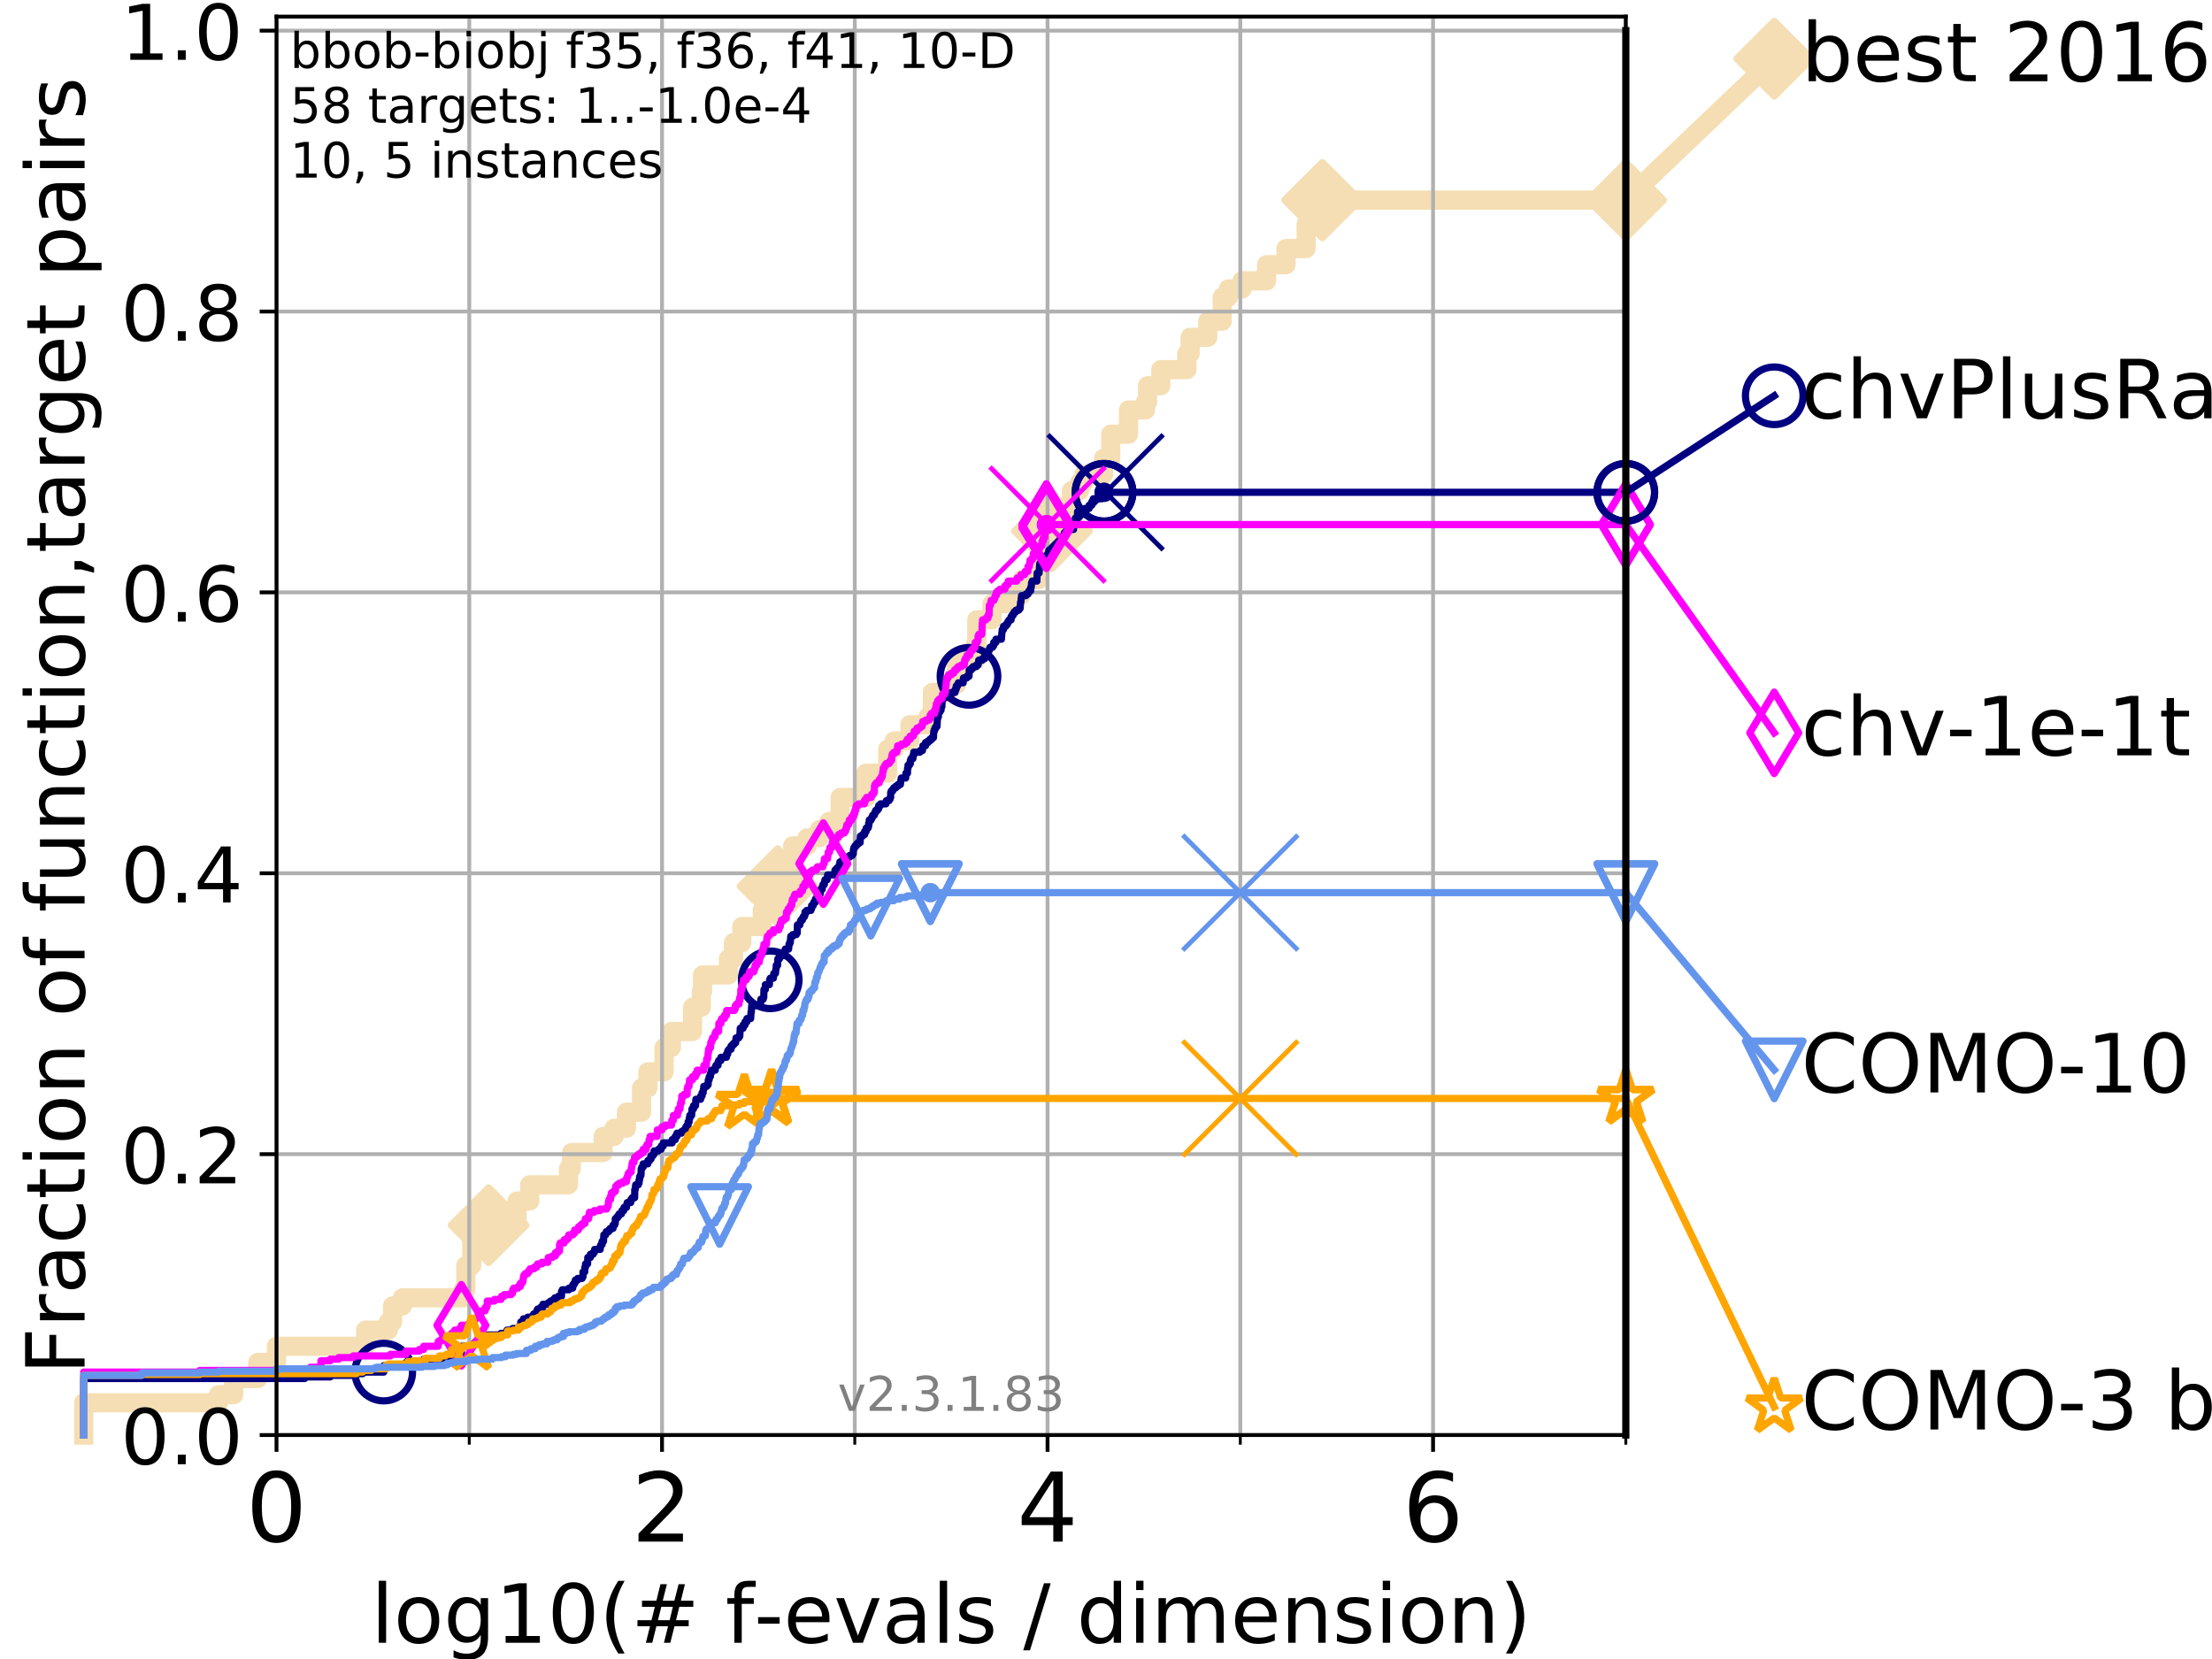<?xml version="1.0" encoding="utf-8" standalone="no"?>
<!DOCTYPE svg PUBLIC "-//W3C//DTD SVG 1.1//EN"
  "http://www.w3.org/Graphics/SVG/1.1/DTD/svg11.dtd">
<!-- Created with matplotlib (https://matplotlib.org/) -->
<svg height="345.6pt" version="1.1" viewBox="0 0 460.8 345.6" width="460.8pt" xmlns="http://www.w3.org/2000/svg" xmlns:xlink="http://www.w3.org/1999/xlink">
 <defs>
  <style type="text/css">
*{stroke-linecap:butt;stroke-linejoin:round;}
  </style>
 </defs>
 <g id="figure_1">
  <g id="patch_1">
   <path d="M 0 345.6 
L 460.8 345.6 
L 460.8 0 
L 0 0 
z
" style="fill:#ffffff;"/>
  </g>
  <g id="axes_1">
   <g id="patch_2">
    <path d="M 57.6 298.944 
L 338.688 298.944 
L 338.688 3.456 
L 57.6 3.456 
z
" style="fill:#ffffff;"/>
   </g>
   <g id="line2d_1">
    <path d="M 17.445 298.944 
L 17.445 292.218 
L 45.512 292.218 
L 45.512 290.537 
L 48.692 290.537 
L 48.692 287.174 
L 53.709 287.174 
L 53.709 283.811 
L 57.6 283.811 
L 57.6 280.449 
L 76.168 280.449 
L 76.168 277.086 
L 80.881 277.086 
L 80.881 275.404 
L 81.776 275.404 
L 81.776 272.042 
L 83.83 272.042 
L 83.83 270.36 
L 96.49 270.36 
L 96.49 268.679 
L 97.044 268.679 
L 97.044 263.635 
L 98.271 263.635 
L 98.271 258.591 
L 101.786 258.591 
L 101.786 255.228 
L 107.713 255.228 
L 107.713 250.184 
L 110.359 250.184 
L 110.359 246.821 
L 118.417 246.821 
L 118.417 243.458 
L 118.994 243.458 
L 119.097 240.095 
L 125.648 240.095 
L 125.648 236.732 
L 127.923 236.732 
L 127.923 235.051 
L 130.505 235.051 
L 130.505 231.688 
L 133.645 231.688 
L 133.645 226.644 
L 134.974 226.644 
L 134.974 223.281 
L 138.341 223.281 
L 138.341 218.237 
L 139.856 218.237 
L 139.856 214.874 
L 144.27 214.874 
L 144.27 209.83 
L 146.107 209.83 
L 146.107 206.467 
L 146.356 206.467 
L 146.356 203.105 
L 151.74 203.105 
L 151.74 199.742 
L 152.789 199.742 
L 152.789 196.379 
L 154.541 196.379 
L 154.541 193.016 
L 158.795 193.016 
L 158.795 189.653 
L 159.237 189.653 
L 159.237 187.972 
L 161.995 187.972 
L 161.995 184.609 
L 165.007 184.609 
L 165.007 181.246 
L 165.128 181.246 
L 165.128 176.202 
L 168.144 176.202 
L 168.144 174.521 
L 170.679 174.521 
L 170.679 172.84 
L 172.664 172.84 
L 172.664 171.158 
L 175.013 171.158 
L 175.013 166.114 
L 180.39 166.114 
L 180.39 161.07 
L 184.929 161.07 
L 184.929 156.026 
L 186.275 156.026 
L 186.275 154.344 
L 189.542 154.344 
L 189.542 150.981 
L 193.336 150.981 
L 193.336 149.3 
L 194.236 149.3 
L 194.236 144.256 
L 197.088 144.256 
L 197.088 142.574 
L 199.253 142.574 
L 199.253 137.53 
L 203.199 137.53 
L 203.199 134.167 
L 203.488 134.167 
L 203.488 129.123 
L 206.658 129.123 
L 206.658 125.761 
L 210.321 125.761 
L 210.321 124.079 
L 212.651 124.079 
L 212.651 122.398 
L 212.905 122.398 
L 212.905 120.716 
L 216.449 120.716 
L 216.449 115.672 
L 219.14 115.672 
L 219.14 110.628 
L 219.393 110.628 
L 219.393 105.584 
L 223.204 105.584 
L 223.204 102.221 
L 224.912 102.221 
L 224.912 100.54 
L 225.766 100.54 
L 225.766 98.858 
L 229.87 98.858 
L 229.87 95.495 
L 231.384 95.495 
L 231.384 90.451 
L 235.084 90.451 
L 235.084 85.407 
L 238.62 85.407 
L 238.62 83.726 
L 239.058 83.726 
L 239.058 80.363 
L 241.823 80.363 
L 241.823 77 
L 247.247 77 
L 247.247 73.637 
L 247.925 73.637 
L 247.925 70.275 
L 251.6 70.275 
L 251.6 66.912 
L 254.617 66.912 
L 254.617 61.868 
L 255.898 61.868 
L 255.898 60.186 
L 258.738 60.186 
L 258.738 58.505 
L 263.85 58.505 
L 263.85 55.142 
L 267.904 55.142 
L 267.904 51.779 
L 272.088 51.779 
L 272.088 46.735 
L 275.473 46.735 
L 275.473 41.691 
L 338.688 41.691 
L 338.688 41.691 
" style="fill:none;stroke:#f5deb3;stroke-linecap:square;stroke-width:4;"/>
   </g>
   <g id="line2d_2">
    <defs>
     <path d="M 0 7.778 
L 7.778 0 
L 0 -7.778 
L -7.778 0 
z
" id="mef39fd979f" style="stroke:#f5deb3;stroke-linejoin:miter;stroke-width:1.5;"/>
    </defs>
    <g>
     <use style="fill:#f5deb3;stroke:#f5deb3;stroke-linejoin:miter;stroke-width:1.5;" x="101.786" xlink:href="#mef39fd979f" y="255.228"/>
     <use style="fill:#f5deb3;stroke:#f5deb3;stroke-linejoin:miter;stroke-width:1.5;" x="161.995" xlink:href="#mef39fd979f" y="184.609"/>
     <use style="fill:#f5deb3;stroke:#f5deb3;stroke-linejoin:miter;stroke-width:1.5;" x="219.14" xlink:href="#mef39fd979f" y="110.628"/>
     <use style="fill:#f5deb3;stroke:#f5deb3;stroke-linejoin:miter;stroke-width:1.5;" x="275.473" xlink:href="#mef39fd979f" y="41.691"/>
     <use style="fill:#f5deb3;stroke:#f5deb3;stroke-linejoin:miter;stroke-width:1.5;" x="275.473" xlink:href="#mef39fd979f" y="41.691"/>
     <use style="fill:#f5deb3;stroke:#f5deb3;stroke-linejoin:miter;stroke-width:1.5;" x="338.688" xlink:href="#mef39fd979f" y="41.691"/>
    </g>
   </g>
   <g id="line2d_3">
    <path style="fill:none;stroke:#f5deb3;stroke-linecap:square;stroke-width:4;"/>
    <g/>
   </g>
   <g id="line2d_4">
    <path d="M 338.688 41.691 
L 369.608 12.233 
" style="fill:none;stroke:#f5deb3;stroke-linecap:square;stroke-width:4;"/>
    <g>
     <use style="fill:#f5deb3;stroke:#f5deb3;stroke-linejoin:miter;stroke-width:1.5;" x="338.688" xlink:href="#mef39fd979f" y="41.691"/>
     <use style="fill:#f5deb3;stroke:#f5deb3;stroke-linejoin:miter;stroke-width:1.5;" x="369.608" xlink:href="#mef39fd979f" y="12.233"/>
    </g>
   </g>
   <g id="matplotlib.axis_1">
    <g id="xtick_1">
     <g id="line2d_5">
      <path clip-path="url(#p9b0a470399)" d="M 57.6 298.944 
L 57.6 3.456 
" style="fill:none;stroke:#b0b0b0;stroke-linecap:square;stroke-width:0.8;"/>
     </g>
     <g id="line2d_6">
      <defs>
       <path d="M 0 0 
L 0 3.5 
" id="m26899dded2" style="stroke:#000000;stroke-width:0.8;"/>
      </defs>
      <g>
       <use style="stroke:#000000;stroke-width:0.8;" x="57.6" xlink:href="#m26899dded2" y="298.944"/>
      </g>
     </g>
     <g id="text_1">
      <!-- 0 -->
      <defs>
       <path d="M 31.781 66.406 
Q 24.172 66.406 20.328 58.906 
Q 16.5 51.422 16.5 36.375 
Q 16.5 21.391 20.328 13.891 
Q 24.172 6.391 31.781 6.391 
Q 39.453 6.391 43.281 13.891 
Q 47.125 21.391 47.125 36.375 
Q 47.125 51.422 43.281 58.906 
Q 39.453 66.406 31.781 66.406 
z
M 31.781 74.219 
Q 44.047 74.219 50.516 64.516 
Q 56.984 54.828 56.984 36.375 
Q 56.984 17.969 50.516 8.266 
Q 44.047 -1.422 31.781 -1.422 
Q 19.531 -1.422 13.062 8.266 
Q 6.594 17.969 6.594 36.375 
Q 6.594 54.828 13.062 64.516 
Q 19.531 74.219 31.781 74.219 
z
" id="DejaVuSans-48"/>
      </defs>
      <g transform="translate(51.237 321.141)scale(0.2 -0.2)">
       <use xlink:href="#DejaVuSans-48"/>
      </g>
     </g>
    </g>
    <g id="xtick_2">
     <g id="line2d_7">
      <path clip-path="url(#p9b0a470399)" d="M 137.911 298.944 
L 137.911 3.456 
" style="fill:none;stroke:#b0b0b0;stroke-linecap:square;stroke-width:0.8;"/>
     </g>
     <g id="line2d_8">
      <g>
       <use style="stroke:#000000;stroke-width:0.8;" x="137.911" xlink:href="#m26899dded2" y="298.944"/>
      </g>
     </g>
     <g id="text_2">
      <!-- 2 -->
      <defs>
       <path d="M 19.188 8.297 
L 53.609 8.297 
L 53.609 0 
L 7.328 0 
L 7.328 8.297 
Q 12.938 14.109 22.625 23.891 
Q 32.328 33.688 34.812 36.531 
Q 39.547 41.844 41.422 45.531 
Q 43.312 49.219 43.312 52.781 
Q 43.312 58.594 39.234 62.25 
Q 35.156 65.922 28.609 65.922 
Q 23.969 65.922 18.812 64.312 
Q 13.672 62.703 7.812 59.422 
L 7.812 69.391 
Q 13.766 71.781 18.938 73 
Q 24.125 74.219 28.422 74.219 
Q 39.75 74.219 46.484 68.547 
Q 53.219 62.891 53.219 53.422 
Q 53.219 48.922 51.531 44.891 
Q 49.859 40.875 45.406 35.406 
Q 44.188 33.984 37.641 27.219 
Q 31.109 20.453 19.188 8.297 
z
" id="DejaVuSans-50"/>
      </defs>
      <g transform="translate(131.548 321.141)scale(0.2 -0.2)">
       <use xlink:href="#DejaVuSans-50"/>
      </g>
     </g>
    </g>
    <g id="xtick_3">
     <g id="line2d_9">
      <path clip-path="url(#p9b0a470399)" d="M 218.222 298.944 
L 218.222 3.456 
" style="fill:none;stroke:#b0b0b0;stroke-linecap:square;stroke-width:0.8;"/>
     </g>
     <g id="line2d_10">
      <g>
       <use style="stroke:#000000;stroke-width:0.8;" x="218.222" xlink:href="#m26899dded2" y="298.944"/>
      </g>
     </g>
     <g id="text_3">
      <!-- 4 -->
      <defs>
       <path d="M 37.797 64.312 
L 12.891 25.391 
L 37.797 25.391 
z
M 35.203 72.906 
L 47.609 72.906 
L 47.609 25.391 
L 58.016 25.391 
L 58.016 17.188 
L 47.609 17.188 
L 47.609 0 
L 37.797 0 
L 37.797 17.188 
L 4.891 17.188 
L 4.891 26.703 
z
" id="DejaVuSans-52"/>
      </defs>
      <g transform="translate(211.859 321.141)scale(0.2 -0.2)">
       <use xlink:href="#DejaVuSans-52"/>
      </g>
     </g>
    </g>
    <g id="xtick_4">
     <g id="line2d_11">
      <path clip-path="url(#p9b0a470399)" d="M 298.533 298.944 
L 298.533 3.456 
" style="fill:none;stroke:#b0b0b0;stroke-linecap:square;stroke-width:0.8;"/>
     </g>
     <g id="line2d_12">
      <g>
       <use style="stroke:#000000;stroke-width:0.8;" x="298.533" xlink:href="#m26899dded2" y="298.944"/>
      </g>
     </g>
     <g id="text_4">
      <!-- 6 -->
      <defs>
       <path d="M 33.016 40.375 
Q 26.375 40.375 22.484 35.828 
Q 18.609 31.297 18.609 23.391 
Q 18.609 15.531 22.484 10.953 
Q 26.375 6.391 33.016 6.391 
Q 39.656 6.391 43.531 10.953 
Q 47.406 15.531 47.406 23.391 
Q 47.406 31.297 43.531 35.828 
Q 39.656 40.375 33.016 40.375 
z
M 52.594 71.297 
L 52.594 62.312 
Q 48.875 64.062 45.094 64.984 
Q 41.312 65.922 37.594 65.922 
Q 27.828 65.922 22.672 59.328 
Q 17.531 52.734 16.797 39.406 
Q 19.672 43.656 24.016 45.922 
Q 28.375 48.188 33.594 48.188 
Q 44.578 48.188 50.953 41.516 
Q 57.328 34.859 57.328 23.391 
Q 57.328 12.156 50.688 5.359 
Q 44.047 -1.422 33.016 -1.422 
Q 20.359 -1.422 13.672 8.266 
Q 6.984 17.969 6.984 36.375 
Q 6.984 53.656 15.188 63.938 
Q 23.391 74.219 37.203 74.219 
Q 40.922 74.219 44.703 73.484 
Q 48.484 72.75 52.594 71.297 
z
" id="DejaVuSans-54"/>
      </defs>
      <g transform="translate(292.17 321.141)scale(0.2 -0.2)">
       <use xlink:href="#DejaVuSans-54"/>
      </g>
     </g>
    </g>
    <g id="xtick_5">
     <g id="line2d_13">
      <path clip-path="url(#p9b0a470399)" d="M 97.755 298.944 
L 97.755 3.456 
" style="fill:none;stroke:#b0b0b0;stroke-linecap:square;stroke-width:0.8;"/>
     </g>
     <g id="line2d_14">
      <defs>
       <path d="M 0 0 
L 0 2 
" id="mc97adafd9d" style="stroke:#000000;stroke-width:0.6;"/>
      </defs>
      <g>
       <use style="stroke:#000000;stroke-width:0.6;" x="97.755" xlink:href="#mc97adafd9d" y="298.944"/>
      </g>
     </g>
    </g>
    <g id="xtick_6">
     <g id="line2d_15">
      <path clip-path="url(#p9b0a470399)" d="M 178.066 298.944 
L 178.066 3.456 
" style="fill:none;stroke:#b0b0b0;stroke-linecap:square;stroke-width:0.8;"/>
     </g>
     <g id="line2d_16">
      <g>
       <use style="stroke:#000000;stroke-width:0.6;" x="178.066" xlink:href="#mc97adafd9d" y="298.944"/>
      </g>
     </g>
    </g>
    <g id="xtick_7">
     <g id="line2d_17">
      <path clip-path="url(#p9b0a470399)" d="M 258.377 298.944 
L 258.377 3.456 
" style="fill:none;stroke:#b0b0b0;stroke-linecap:square;stroke-width:0.8;"/>
     </g>
     <g id="line2d_18">
      <g>
       <use style="stroke:#000000;stroke-width:0.6;" x="258.377" xlink:href="#mc97adafd9d" y="298.944"/>
      </g>
     </g>
    </g>
    <g id="xtick_8">
     <g id="line2d_19">
      <path clip-path="url(#p9b0a470399)" d="M 338.688 298.944 
L 338.688 3.456 
" style="fill:none;stroke:#b0b0b0;stroke-linecap:square;stroke-width:0.8;"/>
     </g>
     <g id="line2d_20">
      <g>
       <use style="stroke:#000000;stroke-width:0.6;" x="338.688" xlink:href="#mc97adafd9d" y="298.944"/>
      </g>
     </g>
    </g>
    <g id="text_5">
     <!-- log10(# f-evals / dimension) -->
     <defs>
      <path d="M 9.422 75.984 
L 18.406 75.984 
L 18.406 0 
L 9.422 0 
z
" id="DejaVuSans-108"/>
      <path d="M 30.609 48.391 
Q 23.391 48.391 19.188 42.75 
Q 14.984 37.109 14.984 27.297 
Q 14.984 17.484 19.156 11.844 
Q 23.344 6.203 30.609 6.203 
Q 37.797 6.203 41.984 11.859 
Q 46.188 17.531 46.188 27.297 
Q 46.188 37.016 41.984 42.703 
Q 37.797 48.391 30.609 48.391 
z
M 30.609 56 
Q 42.328 56 49.016 48.375 
Q 55.719 40.766 55.719 27.297 
Q 55.719 13.875 49.016 6.219 
Q 42.328 -1.422 30.609 -1.422 
Q 18.844 -1.422 12.172 6.219 
Q 5.516 13.875 5.516 27.297 
Q 5.516 40.766 12.172 48.375 
Q 18.844 56 30.609 56 
z
" id="DejaVuSans-111"/>
      <path d="M 45.406 27.984 
Q 45.406 37.75 41.375 43.109 
Q 37.359 48.484 30.078 48.484 
Q 22.859 48.484 18.828 43.109 
Q 14.797 37.75 14.797 27.984 
Q 14.797 18.266 18.828 12.891 
Q 22.859 7.516 30.078 7.516 
Q 37.359 7.516 41.375 12.891 
Q 45.406 18.266 45.406 27.984 
z
M 54.391 6.781 
Q 54.391 -7.172 48.188 -13.984 
Q 42 -20.797 29.203 -20.797 
Q 24.469 -20.797 20.266 -20.094 
Q 16.062 -19.391 12.109 -17.922 
L 12.109 -9.188 
Q 16.062 -11.328 19.922 -12.344 
Q 23.781 -13.375 27.781 -13.375 
Q 36.625 -13.375 41.016 -8.766 
Q 45.406 -4.156 45.406 5.172 
L 45.406 9.625 
Q 42.625 4.781 38.281 2.391 
Q 33.938 0 27.875 0 
Q 17.828 0 11.672 7.656 
Q 5.516 15.328 5.516 27.984 
Q 5.516 40.672 11.672 48.328 
Q 17.828 56 27.875 56 
Q 33.938 56 38.281 53.609 
Q 42.625 51.219 45.406 46.391 
L 45.406 54.688 
L 54.391 54.688 
z
" id="DejaVuSans-103"/>
      <path d="M 12.406 8.297 
L 28.516 8.297 
L 28.516 63.922 
L 10.984 60.406 
L 10.984 69.391 
L 28.422 72.906 
L 38.281 72.906 
L 38.281 8.297 
L 54.391 8.297 
L 54.391 0 
L 12.406 0 
z
" id="DejaVuSans-49"/>
      <path d="M 31 75.875 
Q 24.469 64.656 21.281 53.656 
Q 18.109 42.672 18.109 31.391 
Q 18.109 20.125 21.312 9.062 
Q 24.516 -2 31 -13.188 
L 23.188 -13.188 
Q 15.875 -1.703 12.234 9.375 
Q 8.594 20.453 8.594 31.391 
Q 8.594 42.281 12.203 53.312 
Q 15.828 64.359 23.188 75.875 
z
" id="DejaVuSans-40"/>
      <path d="M 51.125 44 
L 36.922 44 
L 32.812 27.688 
L 47.125 27.688 
z
M 43.797 71.781 
L 38.719 51.516 
L 52.984 51.516 
L 58.109 71.781 
L 65.922 71.781 
L 60.891 51.516 
L 76.125 51.516 
L 76.125 44 
L 58.984 44 
L 54.984 27.688 
L 70.516 27.688 
L 70.516 20.219 
L 53.078 20.219 
L 48 0 
L 40.188 0 
L 45.219 20.219 
L 30.906 20.219 
L 25.875 0 
L 18.016 0 
L 23.094 20.219 
L 7.719 20.219 
L 7.719 27.688 
L 24.906 27.688 
L 29 44 
L 13.281 44 
L 13.281 51.516 
L 30.906 51.516 
L 35.891 71.781 
z
" id="DejaVuSans-35"/>
      <path id="DejaVuSans-32"/>
      <path d="M 37.109 75.984 
L 37.109 68.5 
L 28.516 68.5 
Q 23.688 68.5 21.797 66.547 
Q 19.922 64.594 19.922 59.516 
L 19.922 54.688 
L 34.719 54.688 
L 34.719 47.703 
L 19.922 47.703 
L 19.922 0 
L 10.891 0 
L 10.891 47.703 
L 2.297 47.703 
L 2.297 54.688 
L 10.891 54.688 
L 10.891 58.5 
Q 10.891 67.625 15.141 71.797 
Q 19.391 75.984 28.609 75.984 
z
" id="DejaVuSans-102"/>
      <path d="M 4.891 31.391 
L 31.203 31.391 
L 31.203 23.391 
L 4.891 23.391 
z
" id="DejaVuSans-45"/>
      <path d="M 56.203 29.594 
L 56.203 25.203 
L 14.891 25.203 
Q 15.484 15.922 20.484 11.062 
Q 25.484 6.203 34.422 6.203 
Q 39.594 6.203 44.453 7.469 
Q 49.312 8.734 54.109 11.281 
L 54.109 2.781 
Q 49.266 0.734 44.188 -0.344 
Q 39.109 -1.422 33.891 -1.422 
Q 20.797 -1.422 13.156 6.188 
Q 5.516 13.812 5.516 26.812 
Q 5.516 40.234 12.766 48.109 
Q 20.016 56 32.328 56 
Q 43.359 56 49.781 48.891 
Q 56.203 41.797 56.203 29.594 
z
M 47.219 32.234 
Q 47.125 39.594 43.094 43.984 
Q 39.062 48.391 32.422 48.391 
Q 24.906 48.391 20.391 44.141 
Q 15.875 39.891 15.188 32.172 
z
" id="DejaVuSans-101"/>
      <path d="M 2.984 54.688 
L 12.5 54.688 
L 29.594 8.797 
L 46.688 54.688 
L 56.203 54.688 
L 35.688 0 
L 23.484 0 
z
" id="DejaVuSans-118"/>
      <path d="M 34.281 27.484 
Q 23.391 27.484 19.188 25 
Q 14.984 22.516 14.984 16.5 
Q 14.984 11.719 18.141 8.906 
Q 21.297 6.109 26.703 6.109 
Q 34.188 6.109 38.703 11.406 
Q 43.219 16.703 43.219 25.484 
L 43.219 27.484 
z
M 52.203 31.203 
L 52.203 0 
L 43.219 0 
L 43.219 8.297 
Q 40.141 3.328 35.547 0.953 
Q 30.953 -1.422 24.312 -1.422 
Q 15.922 -1.422 10.953 3.297 
Q 6 8.016 6 15.922 
Q 6 25.141 12.172 29.828 
Q 18.359 34.516 30.609 34.516 
L 43.219 34.516 
L 43.219 35.406 
Q 43.219 41.609 39.141 45 
Q 35.062 48.391 27.688 48.391 
Q 23 48.391 18.547 47.266 
Q 14.109 46.141 10.016 43.891 
L 10.016 52.203 
Q 14.938 54.109 19.578 55.047 
Q 24.219 56 28.609 56 
Q 40.484 56 46.344 49.844 
Q 52.203 43.703 52.203 31.203 
z
" id="DejaVuSans-97"/>
      <path d="M 44.281 53.078 
L 44.281 44.578 
Q 40.484 46.531 36.375 47.5 
Q 32.281 48.484 27.875 48.484 
Q 21.188 48.484 17.844 46.438 
Q 14.5 44.391 14.5 40.281 
Q 14.5 37.156 16.891 35.375 
Q 19.281 33.594 26.516 31.984 
L 29.594 31.297 
Q 39.156 29.25 43.188 25.516 
Q 47.219 21.781 47.219 15.094 
Q 47.219 7.469 41.188 3.016 
Q 35.156 -1.422 24.609 -1.422 
Q 20.219 -1.422 15.453 -0.562 
Q 10.688 0.297 5.422 2 
L 5.422 11.281 
Q 10.406 8.688 15.234 7.391 
Q 20.062 6.109 24.812 6.109 
Q 31.156 6.109 34.562 8.281 
Q 37.984 10.453 37.984 14.406 
Q 37.984 18.062 35.516 20.016 
Q 33.062 21.969 24.703 23.781 
L 21.578 24.516 
Q 13.234 26.266 9.516 29.906 
Q 5.812 33.547 5.812 39.891 
Q 5.812 47.609 11.281 51.797 
Q 16.75 56 26.812 56 
Q 31.781 56 36.172 55.266 
Q 40.578 54.547 44.281 53.078 
z
" id="DejaVuSans-115"/>
      <path d="M 25.391 72.906 
L 33.688 72.906 
L 8.297 -9.281 
L 0 -9.281 
z
" id="DejaVuSans-47"/>
      <path d="M 45.406 46.391 
L 45.406 75.984 
L 54.391 75.984 
L 54.391 0 
L 45.406 0 
L 45.406 8.203 
Q 42.578 3.328 38.25 0.953 
Q 33.938 -1.422 27.875 -1.422 
Q 17.969 -1.422 11.734 6.484 
Q 5.516 14.406 5.516 27.297 
Q 5.516 40.188 11.734 48.094 
Q 17.969 56 27.875 56 
Q 33.938 56 38.25 53.625 
Q 42.578 51.266 45.406 46.391 
z
M 14.797 27.297 
Q 14.797 17.391 18.875 11.75 
Q 22.953 6.109 30.078 6.109 
Q 37.203 6.109 41.297 11.75 
Q 45.406 17.391 45.406 27.297 
Q 45.406 37.203 41.297 42.844 
Q 37.203 48.484 30.078 48.484 
Q 22.953 48.484 18.875 42.844 
Q 14.797 37.203 14.797 27.297 
z
" id="DejaVuSans-100"/>
      <path d="M 9.422 54.688 
L 18.406 54.688 
L 18.406 0 
L 9.422 0 
z
M 9.422 75.984 
L 18.406 75.984 
L 18.406 64.594 
L 9.422 64.594 
z
" id="DejaVuSans-105"/>
      <path d="M 52 44.188 
Q 55.375 50.25 60.062 53.125 
Q 64.75 56 71.094 56 
Q 79.641 56 84.281 50.016 
Q 88.922 44.047 88.922 33.016 
L 88.922 0 
L 79.891 0 
L 79.891 32.719 
Q 79.891 40.578 77.094 44.375 
Q 74.312 48.188 68.609 48.188 
Q 61.625 48.188 57.562 43.547 
Q 53.516 38.922 53.516 30.906 
L 53.516 0 
L 44.484 0 
L 44.484 32.719 
Q 44.484 40.625 41.703 44.406 
Q 38.922 48.188 33.109 48.188 
Q 26.219 48.188 22.156 43.531 
Q 18.109 38.875 18.109 30.906 
L 18.109 0 
L 9.078 0 
L 9.078 54.688 
L 18.109 54.688 
L 18.109 46.188 
Q 21.188 51.219 25.484 53.609 
Q 29.781 56 35.688 56 
Q 41.656 56 45.828 52.969 
Q 50 49.953 52 44.188 
z
" id="DejaVuSans-109"/>
      <path d="M 54.891 33.016 
L 54.891 0 
L 45.906 0 
L 45.906 32.719 
Q 45.906 40.484 42.875 44.328 
Q 39.844 48.188 33.797 48.188 
Q 26.516 48.188 22.312 43.547 
Q 18.109 38.922 18.109 30.906 
L 18.109 0 
L 9.078 0 
L 9.078 54.688 
L 18.109 54.688 
L 18.109 46.188 
Q 21.344 51.125 25.703 53.562 
Q 30.078 56 35.797 56 
Q 45.219 56 50.047 50.172 
Q 54.891 44.344 54.891 33.016 
z
" id="DejaVuSans-110"/>
      <path d="M 8.016 75.875 
L 15.828 75.875 
Q 23.141 64.359 26.781 53.312 
Q 30.422 42.281 30.422 31.391 
Q 30.422 20.453 26.781 9.375 
Q 23.141 -1.703 15.828 -13.188 
L 8.016 -13.188 
Q 14.5 -2 17.703 9.062 
Q 20.906 20.125 20.906 31.391 
Q 20.906 42.672 17.703 53.656 
Q 14.5 64.656 8.016 75.875 
z
" id="DejaVuSans-41"/>
     </defs>
     <g transform="translate(77.303 342.218)scale(0.17 -0.17)">
      <use xlink:href="#DejaVuSans-108"/>
      <use x="27.783" xlink:href="#DejaVuSans-111"/>
      <use x="88.965" xlink:href="#DejaVuSans-103"/>
      <use x="152.441" xlink:href="#DejaVuSans-49"/>
      <use x="216.064" xlink:href="#DejaVuSans-48"/>
      <use x="279.688" xlink:href="#DejaVuSans-40"/>
      <use x="318.701" xlink:href="#DejaVuSans-35"/>
      <use x="402.49" xlink:href="#DejaVuSans-32"/>
      <use x="434.277" xlink:href="#DejaVuSans-102"/>
      <use x="469.404" xlink:href="#DejaVuSans-45"/>
      <use x="505.488" xlink:href="#DejaVuSans-101"/>
      <use x="567.012" xlink:href="#DejaVuSans-118"/>
      <use x="626.191" xlink:href="#DejaVuSans-97"/>
      <use x="687.471" xlink:href="#DejaVuSans-108"/>
      <use x="715.254" xlink:href="#DejaVuSans-115"/>
      <use x="767.354" xlink:href="#DejaVuSans-32"/>
      <use x="799.141" xlink:href="#DejaVuSans-47"/>
      <use x="832.832" xlink:href="#DejaVuSans-32"/>
      <use x="864.619" xlink:href="#DejaVuSans-100"/>
      <use x="928.096" xlink:href="#DejaVuSans-105"/>
      <use x="955.879" xlink:href="#DejaVuSans-109"/>
      <use x="1053.291" xlink:href="#DejaVuSans-101"/>
      <use x="1114.814" xlink:href="#DejaVuSans-110"/>
      <use x="1178.193" xlink:href="#DejaVuSans-115"/>
      <use x="1230.293" xlink:href="#DejaVuSans-105"/>
      <use x="1258.076" xlink:href="#DejaVuSans-111"/>
      <use x="1319.258" xlink:href="#DejaVuSans-110"/>
      <use x="1382.637" xlink:href="#DejaVuSans-41"/>
     </g>
    </g>
   </g>
   <g id="matplotlib.axis_2">
    <g id="ytick_1">
     <g id="line2d_21">
      <path clip-path="url(#p9b0a470399)" d="M 57.6 298.944 
L 338.688 298.944 
" style="fill:none;stroke:#b0b0b0;stroke-linecap:square;stroke-width:0.8;"/>
     </g>
     <g id="line2d_22">
      <defs>
       <path d="M 0 0 
L -3.5 0 
" id="m812eadb183" style="stroke:#000000;stroke-width:0.8;"/>
      </defs>
      <g>
       <use style="stroke:#000000;stroke-width:0.8;" x="57.6" xlink:href="#m812eadb183" y="298.944"/>
      </g>
     </g>
     <g id="text_6">
      <!-- 0.0 -->
      <defs>
       <path d="M 10.688 12.406 
L 21 12.406 
L 21 0 
L 10.688 0 
z
" id="DejaVuSans-46"/>
      </defs>
      <g transform="translate(25.155 305.023)scale(0.16 -0.16)">
       <use xlink:href="#DejaVuSans-48"/>
       <use x="63.623" xlink:href="#DejaVuSans-46"/>
       <use x="95.41" xlink:href="#DejaVuSans-48"/>
      </g>
     </g>
    </g>
    <g id="ytick_2">
     <g id="line2d_23">
      <path clip-path="url(#p9b0a470399)" d="M 57.6 240.432 
L 338.688 240.432 
" style="fill:none;stroke:#b0b0b0;stroke-linecap:square;stroke-width:0.8;"/>
     </g>
     <g id="line2d_24">
      <g>
       <use style="stroke:#000000;stroke-width:0.8;" x="57.6" xlink:href="#m812eadb183" y="240.432"/>
      </g>
     </g>
     <g id="text_7">
      <!-- 0.2 -->
      <g transform="translate(25.155 246.51)scale(0.16 -0.16)">
       <use xlink:href="#DejaVuSans-48"/>
       <use x="63.623" xlink:href="#DejaVuSans-46"/>
       <use x="95.41" xlink:href="#DejaVuSans-50"/>
      </g>
     </g>
    </g>
    <g id="ytick_3">
     <g id="line2d_25">
      <path clip-path="url(#p9b0a470399)" d="M 57.6 181.919 
L 338.688 181.919 
" style="fill:none;stroke:#b0b0b0;stroke-linecap:square;stroke-width:0.8;"/>
     </g>
     <g id="line2d_26">
      <g>
       <use style="stroke:#000000;stroke-width:0.8;" x="57.6" xlink:href="#m812eadb183" y="181.919"/>
      </g>
     </g>
     <g id="text_8">
      <!-- 0.4 -->
      <g transform="translate(25.155 187.998)scale(0.16 -0.16)">
       <use xlink:href="#DejaVuSans-48"/>
       <use x="63.623" xlink:href="#DejaVuSans-46"/>
       <use x="95.41" xlink:href="#DejaVuSans-52"/>
      </g>
     </g>
    </g>
    <g id="ytick_4">
     <g id="line2d_27">
      <path clip-path="url(#p9b0a470399)" d="M 57.6 123.407 
L 338.688 123.407 
" style="fill:none;stroke:#b0b0b0;stroke-linecap:square;stroke-width:0.8;"/>
     </g>
     <g id="line2d_28">
      <g>
       <use style="stroke:#000000;stroke-width:0.8;" x="57.6" xlink:href="#m812eadb183" y="123.407"/>
      </g>
     </g>
     <g id="text_9">
      <!-- 0.6 -->
      <g transform="translate(25.155 129.485)scale(0.16 -0.16)">
       <use xlink:href="#DejaVuSans-48"/>
       <use x="63.623" xlink:href="#DejaVuSans-46"/>
       <use x="95.41" xlink:href="#DejaVuSans-54"/>
      </g>
     </g>
    </g>
    <g id="ytick_5">
     <g id="line2d_29">
      <path clip-path="url(#p9b0a470399)" d="M 57.6 64.894 
L 338.688 64.894 
" style="fill:none;stroke:#b0b0b0;stroke-linecap:square;stroke-width:0.8;"/>
     </g>
     <g id="line2d_30">
      <g>
       <use style="stroke:#000000;stroke-width:0.8;" x="57.6" xlink:href="#m812eadb183" y="64.894"/>
      </g>
     </g>
     <g id="text_10">
      <!-- 0.8 -->
      <defs>
       <path d="M 31.781 34.625 
Q 24.75 34.625 20.719 30.859 
Q 16.703 27.094 16.703 20.516 
Q 16.703 13.922 20.719 10.156 
Q 24.75 6.391 31.781 6.391 
Q 38.812 6.391 42.859 10.172 
Q 46.922 13.969 46.922 20.516 
Q 46.922 27.094 42.891 30.859 
Q 38.875 34.625 31.781 34.625 
z
M 21.922 38.812 
Q 15.578 40.375 12.031 44.719 
Q 8.5 49.078 8.5 55.328 
Q 8.5 64.062 14.719 69.141 
Q 20.953 74.219 31.781 74.219 
Q 42.672 74.219 48.875 69.141 
Q 55.078 64.062 55.078 55.328 
Q 55.078 49.078 51.531 44.719 
Q 48 40.375 41.703 38.812 
Q 48.828 37.156 52.797 32.312 
Q 56.781 27.484 56.781 20.516 
Q 56.781 9.906 50.312 4.234 
Q 43.844 -1.422 31.781 -1.422 
Q 19.734 -1.422 13.25 4.234 
Q 6.781 9.906 6.781 20.516 
Q 6.781 27.484 10.781 32.312 
Q 14.797 37.156 21.922 38.812 
z
M 18.312 54.391 
Q 18.312 48.734 21.844 45.562 
Q 25.391 42.391 31.781 42.391 
Q 38.141 42.391 41.719 45.562 
Q 45.312 48.734 45.312 54.391 
Q 45.312 60.062 41.719 63.234 
Q 38.141 66.406 31.781 66.406 
Q 25.391 66.406 21.844 63.234 
Q 18.312 60.062 18.312 54.391 
z
" id="DejaVuSans-56"/>
      </defs>
      <g transform="translate(25.155 70.973)scale(0.16 -0.16)">
       <use xlink:href="#DejaVuSans-48"/>
       <use x="63.623" xlink:href="#DejaVuSans-46"/>
       <use x="95.41" xlink:href="#DejaVuSans-56"/>
      </g>
     </g>
    </g>
    <g id="ytick_6">
     <g id="line2d_31">
      <path clip-path="url(#p9b0a470399)" d="M 57.6 6.382 
L 338.688 6.382 
" style="fill:none;stroke:#b0b0b0;stroke-linecap:square;stroke-width:0.8;"/>
     </g>
     <g id="line2d_32">
      <g>
       <use style="stroke:#000000;stroke-width:0.8;" x="57.6" xlink:href="#m812eadb183" y="6.382"/>
      </g>
     </g>
     <g id="text_11">
      <!-- 1.0 -->
      <g transform="translate(25.155 12.46)scale(0.16 -0.16)">
       <use xlink:href="#DejaVuSans-49"/>
       <use x="63.623" xlink:href="#DejaVuSans-46"/>
       <use x="95.41" xlink:href="#DejaVuSans-48"/>
      </g>
     </g>
    </g>
    <g id="text_12">
     <!-- Fraction of function,target pairs -->
     <defs>
      <path d="M 9.812 72.906 
L 51.703 72.906 
L 51.703 64.594 
L 19.672 64.594 
L 19.672 43.109 
L 48.578 43.109 
L 48.578 34.812 
L 19.672 34.812 
L 19.672 0 
L 9.812 0 
z
" id="DejaVuSans-70"/>
      <path d="M 41.109 46.297 
Q 39.594 47.172 37.812 47.578 
Q 36.031 48 33.891 48 
Q 26.266 48 22.188 43.047 
Q 18.109 38.094 18.109 28.812 
L 18.109 0 
L 9.078 0 
L 9.078 54.688 
L 18.109 54.688 
L 18.109 46.188 
Q 20.953 51.172 25.484 53.578 
Q 30.031 56 36.531 56 
Q 37.453 56 38.578 55.875 
Q 39.703 55.766 41.062 55.516 
z
" id="DejaVuSans-114"/>
      <path d="M 48.781 52.594 
L 48.781 44.188 
Q 44.969 46.297 41.141 47.344 
Q 37.312 48.391 33.406 48.391 
Q 24.656 48.391 19.812 42.844 
Q 14.984 37.312 14.984 27.297 
Q 14.984 17.281 19.812 11.734 
Q 24.656 6.203 33.406 6.203 
Q 37.312 6.203 41.141 7.25 
Q 44.969 8.297 48.781 10.406 
L 48.781 2.094 
Q 45.016 0.344 40.984 -0.531 
Q 36.969 -1.422 32.422 -1.422 
Q 20.062 -1.422 12.781 6.344 
Q 5.516 14.109 5.516 27.297 
Q 5.516 40.672 12.859 48.328 
Q 20.219 56 33.016 56 
Q 37.156 56 41.109 55.141 
Q 45.062 54.297 48.781 52.594 
z
" id="DejaVuSans-99"/>
      <path d="M 18.312 70.219 
L 18.312 54.688 
L 36.812 54.688 
L 36.812 47.703 
L 18.312 47.703 
L 18.312 18.016 
Q 18.312 11.328 20.141 9.422 
Q 21.969 7.516 27.594 7.516 
L 36.812 7.516 
L 36.812 0 
L 27.594 0 
Q 17.188 0 13.234 3.875 
Q 9.281 7.766 9.281 18.016 
L 9.281 47.703 
L 2.688 47.703 
L 2.688 54.688 
L 9.281 54.688 
L 9.281 70.219 
z
" id="DejaVuSans-116"/>
      <path d="M 8.5 21.578 
L 8.5 54.688 
L 17.484 54.688 
L 17.484 21.922 
Q 17.484 14.156 20.5 10.266 
Q 23.531 6.391 29.594 6.391 
Q 36.859 6.391 41.078 11.031 
Q 45.312 15.672 45.312 23.688 
L 45.312 54.688 
L 54.297 54.688 
L 54.297 0 
L 45.312 0 
L 45.312 8.406 
Q 42.047 3.422 37.719 1 
Q 33.406 -1.422 27.688 -1.422 
Q 18.266 -1.422 13.375 4.438 
Q 8.5 10.297 8.5 21.578 
z
M 31.109 56 
z
" id="DejaVuSans-117"/>
      <path d="M 11.719 12.406 
L 22.016 12.406 
L 22.016 4 
L 14.016 -11.625 
L 7.719 -11.625 
L 11.719 4 
z
" id="DejaVuSans-44"/>
      <path d="M 18.109 8.203 
L 18.109 -20.797 
L 9.078 -20.797 
L 9.078 54.688 
L 18.109 54.688 
L 18.109 46.391 
Q 20.953 51.266 25.266 53.625 
Q 29.594 56 35.594 56 
Q 45.562 56 51.781 48.094 
Q 58.016 40.188 58.016 27.297 
Q 58.016 14.406 51.781 6.484 
Q 45.562 -1.422 35.594 -1.422 
Q 29.594 -1.422 25.266 0.953 
Q 20.953 3.328 18.109 8.203 
z
M 48.688 27.297 
Q 48.688 37.203 44.609 42.844 
Q 40.531 48.484 33.406 48.484 
Q 26.266 48.484 22.188 42.844 
Q 18.109 37.203 18.109 27.297 
Q 18.109 17.391 22.188 11.75 
Q 26.266 6.109 33.406 6.109 
Q 40.531 6.109 44.609 11.75 
Q 48.688 17.391 48.688 27.297 
z
" id="DejaVuSans-112"/>
     </defs>
     <g transform="translate(17.62 286.339)rotate(-90)scale(0.17 -0.17)">
      <use xlink:href="#DejaVuSans-70"/>
      <use x="57.41" xlink:href="#DejaVuSans-114"/>
      <use x="98.523" xlink:href="#DejaVuSans-97"/>
      <use x="159.803" xlink:href="#DejaVuSans-99"/>
      <use x="214.783" xlink:href="#DejaVuSans-116"/>
      <use x="253.992" xlink:href="#DejaVuSans-105"/>
      <use x="281.775" xlink:href="#DejaVuSans-111"/>
      <use x="342.957" xlink:href="#DejaVuSans-110"/>
      <use x="406.336" xlink:href="#DejaVuSans-32"/>
      <use x="438.123" xlink:href="#DejaVuSans-111"/>
      <use x="499.305" xlink:href="#DejaVuSans-102"/>
      <use x="534.51" xlink:href="#DejaVuSans-32"/>
      <use x="566.297" xlink:href="#DejaVuSans-102"/>
      <use x="601.502" xlink:href="#DejaVuSans-117"/>
      <use x="664.881" xlink:href="#DejaVuSans-110"/>
      <use x="728.26" xlink:href="#DejaVuSans-99"/>
      <use x="783.24" xlink:href="#DejaVuSans-116"/>
      <use x="822.449" xlink:href="#DejaVuSans-105"/>
      <use x="850.232" xlink:href="#DejaVuSans-111"/>
      <use x="911.414" xlink:href="#DejaVuSans-110"/>
      <use x="974.793" xlink:href="#DejaVuSans-44"/>
      <use x="1006.58" xlink:href="#DejaVuSans-116"/>
      <use x="1045.789" xlink:href="#DejaVuSans-97"/>
      <use x="1107.068" xlink:href="#DejaVuSans-114"/>
      <use x="1148.166" xlink:href="#DejaVuSans-103"/>
      <use x="1211.643" xlink:href="#DejaVuSans-101"/>
      <use x="1273.166" xlink:href="#DejaVuSans-116"/>
      <use x="1312.375" xlink:href="#DejaVuSans-32"/>
      <use x="1344.162" xlink:href="#DejaVuSans-112"/>
      <use x="1407.639" xlink:href="#DejaVuSans-97"/>
      <use x="1468.918" xlink:href="#DejaVuSans-105"/>
      <use x="1496.701" xlink:href="#DejaVuSans-114"/>
      <use x="1537.814" xlink:href="#DejaVuSans-115"/>
     </g>
    </g>
   </g>
   <g id="line2d_33">
    <defs>
     <path d="M 0 1.5 
C 0.398 1.5 0.779 1.342 1.061 1.061 
C 1.342 0.779 1.5 0.398 1.5 0 
C 1.5 -0.398 1.342 -0.779 1.061 -1.061 
C 0.779 -1.342 0.398 -1.5 0 -1.5 
C -0.398 -1.5 -0.779 -1.342 -1.061 -1.061 
C -1.342 -0.779 -1.5 -0.398 -1.5 0 
C -1.5 0.398 -1.342 0.779 -1.061 1.061 
C -0.779 1.342 -0.398 1.5 0 1.5 
z
" id="m9153c70447" style="stroke:#f5deb3;"/>
    </defs>
    <g>
     <use style="fill:#f5deb3;stroke:#f5deb3;" x="275.473" xlink:href="#m9153c70447" y="41.691"/>
     <use style="fill:#f5deb3;stroke:#f5deb3;" x="275.473" xlink:href="#m9153c70447" y="41.691"/>
    </g>
   </g>
   <g id="line2d_34">
    <defs>
     <path d="M 0 1.5 
C 0.398 1.5 0.779 1.342 1.061 1.061 
C 1.342 0.779 1.5 0.398 1.5 0 
C 1.5 -0.398 1.342 -0.779 1.061 -1.061 
C 0.779 -1.342 0.398 -1.5 0 -1.5 
C -0.398 -1.5 -0.779 -1.342 -1.061 -1.061 
C -1.342 -0.779 -1.5 -0.398 -1.5 0 
C -1.5 0.398 -1.342 0.779 -1.061 1.061 
C -0.779 1.342 -0.398 1.5 0 1.5 
z
" id="m03c80ceda0" style="stroke:#000080;"/>
    </defs>
    <g>
     <use style="fill:#000080;stroke:#000080;" x="229.997" xlink:href="#m03c80ceda0" y="102.557"/>
     <use style="fill:#000080;stroke:#000080;" x="229.997" xlink:href="#m03c80ceda0" y="102.557"/>
    </g>
   </g>
   <g id="line2d_35">
    <path d="M 17.445 298.944 
L 17.445 287.174 
L 63.468 287.174 
L 63.468 286.838 
L 68.793 286.838 
L 68.793 286.502 
L 73.579 286.502 
L 73.579 286.165 
L 75.556 286.165 
L 75.556 285.829 
L 79.939 285.829 
L 79.939 284.484 
L 84.588 284.484 
L 84.588 283.811 
L 87.33 283.811 
L 87.33 283.475 
L 88.256 283.475 
L 88.256 283.139 
L 93.864 283.139 
L 93.864 281.794 
L 96.111 281.794 
L 96.111 280.449 
L 98.606 280.449 
L 98.606 280.112 
L 98.772 280.112 
L 98.772 279.776 
L 99.098 279.776 
L 99.098 279.44 
L 100.493 279.44 
L 100.493 279.104 
L 101.507 279.104 
L 101.507 278.095 
L 104.355 278.095 
L 104.355 277.758 
L 105.622 277.758 
L 105.622 277.086 
L 106.803 277.086 
L 106.803 276.75 
L 108.199 276.75 
L 108.294 276.077 
L 108.484 276.077 
L 108.484 275.404 
L 108.949 275.404 
L 109.04 274.732 
L 109.93 274.732 
L 109.93 274.396 
L 110.942 274.396 
L 110.942 274.059 
L 111.186 274.059 
L 111.186 273.723 
L 111.742 273.723 
L 111.82 273.051 
L 111.975 273.051 
L 111.975 272.714 
L 112.581 272.714 
L 112.581 272.378 
L 113.095 272.378 
L 113.095 271.705 
L 114.216 271.705 
L 114.216 271.369 
L 114.685 271.369 
L 114.685 271.033 
L 115.27 271.033 
L 115.27 270.697 
L 115.586 270.697 
L 115.586 270.36 
L 116.323 270.36 
L 116.323 270.024 
L 116.972 270.024 
L 116.972 269.015 
L 117.145 269.015 
L 117.145 268.679 
L 118.524 268.679 
L 118.524 268.343 
L 119.301 268.343 
L 119.301 267.67 
L 119.553 267.67 
L 119.553 267.334 
L 119.752 267.334 
L 119.85 266.661 
L 120.335 266.661 
L 120.335 266.325 
L 121.265 266.325 
L 121.265 265.989 
L 121.445 265.989 
L 121.445 264.98 
L 121.8 264.98 
L 121.844 263.971 
L 121.975 263.971 
L 121.975 263.298 
L 122.405 263.298 
L 122.447 261.953 
L 122.989 261.953 
L 122.989 261.281 
L 123.554 261.281 
L 123.554 260.945 
L 123.791 260.945 
L 123.869 260.272 
L 125.038 260.272 
L 125.038 259.599 
L 125.183 259.599 
L 125.183 259.263 
L 125.435 259.263 
L 125.435 258.591 
L 125.718 258.591 
L 125.788 257.245 
L 126.168 257.245 
L 126.168 256.909 
L 126.304 256.909 
L 126.304 256.573 
L 126.806 256.573 
L 126.806 256.237 
L 127.1 256.237 
L 127.1 255.9 
L 127.706 255.9 
L 127.706 255.228 
L 128.016 255.228 
L 128.016 254.892 
L 128.169 254.892 
L 128.169 253.883 
L 128.471 253.883 
L 128.471 253.546 
L 128.768 253.546 
L 128.768 253.21 
L 128.973 253.21 
L 128.973 252.874 
L 129.461 252.874 
L 129.546 252.201 
L 129.936 252.201 
L 129.991 251.529 
L 130.505 251.529 
L 130.559 250.856 
L 130.665 250.856 
L 130.665 250.52 
L 131.389 250.52 
L 131.44 249.847 
L 131.691 249.847 
L 131.691 249.511 
L 132.206 249.511 
L 132.23 247.83 
L 132.327 247.83 
L 132.423 246.821 
L 132.964 246.821 
L 132.964 246.485 
L 133.125 246.485 
L 133.125 245.812 
L 133.239 245.812 
L 133.239 245.139 
L 133.398 245.139 
L 133.398 244.803 
L 133.533 244.803 
L 133.578 243.458 
L 133.712 243.458 
L 133.712 243.122 
L 133.976 243.122 
L 133.976 242.449 
L 134.953 242.449 
L 134.953 241.777 
L 135.341 241.777 
L 135.341 241.44 
L 135.622 241.44 
L 135.622 240.768 
L 136.035 240.768 
L 136.035 240.432 
L 136.247 240.432 
L 136.247 239.759 
L 137.144 239.759 
L 137.144 239.423 
L 137.736 239.423 
L 137.736 238.75 
L 138.171 238.75 
L 138.171 238.078 
L 140.027 238.078 
L 140.027 237.405 
L 140.664 237.405 
L 140.664 236.732 
L 141.018 236.732 
L 141.018 236.06 
L 141.955 236.06 
L 141.955 235.724 
L 142.459 235.724 
L 142.459 235.387 
L 142.884 235.387 
L 142.884 234.715 
L 143.144 234.715 
L 143.144 234.379 
L 143.35 234.379 
L 143.35 233.706 
L 143.566 233.706 
L 143.566 233.033 
L 143.691 233.033 
L 143.691 232.361 
L 144.075 232.361 
L 144.148 231.016 
L 144.463 231.016 
L 144.463 230.343 
L 144.889 230.343 
L 144.959 228.998 
L 145.954 228.998 
L 145.954 228.325 
L 146.249 228.325 
L 146.249 227.653 
L 146.474 227.653 
L 146.517 226.98 
L 146.602 226.98 
L 146.602 226.308 
L 147.236 226.308 
L 147.236 225.972 
L 147.52 225.972 
L 147.55 224.963 
L 147.72 224.963 
L 147.74 224.29 
L 147.986 224.29 
L 147.986 223.618 
L 148.152 223.618 
L 148.161 222.945 
L 149.003 222.945 
L 149.003 222.272 
L 149.141 222.272 
L 149.141 221.936 
L 149.575 221.936 
L 149.575 221.264 
L 149.718 221.264 
L 149.718 220.927 
L 150.181 220.927 
L 150.181 220.255 
L 151.333 220.255 
L 151.333 219.582 
L 151.597 219.582 
L 151.597 218.91 
L 151.842 218.91 
L 151.842 218.573 
L 152.292 218.573 
L 152.292 217.901 
L 152.595 217.901 
L 152.595 217.565 
L 152.93 217.565 
L 152.93 217.228 
L 153.251 217.228 
L 153.33 216.219 
L 153.897 216.219 
L 153.897 215.883 
L 154.112 215.883 
L 154.208 214.202 
L 154.807 214.202 
L 154.807 213.529 
L 155.2 213.529 
L 155.2 212.857 
L 155.597 212.857 
L 155.597 212.184 
L 156.376 212.184 
L 156.455 210.839 
L 156.515 210.839 
L 156.593 209.494 
L 158.412 209.494 
L 158.498 208.149 
L 158.989 208.149 
L 158.989 207.813 
L 159.103 207.813 
L 159.145 206.131 
L 159.436 206.131 
L 159.436 205.122 
L 160.274 205.122 
L 160.322 204.113 
L 160.452 204.113 
L 160.452 203.777 
L 161.114 203.777 
L 161.201 202.768 
L 161.542 202.768 
L 161.65 201.759 
L 161.703 201.759 
L 161.703 201.087 
L 161.995 201.087 
L 162.034 199.742 
L 162.385 199.742 
L 162.385 199.069 
L 163.34 199.069 
L 163.356 198.397 
L 163.473 198.397 
L 163.566 197.724 
L 164.28 197.724 
L 164.364 196.715 
L 164.482 196.715 
L 164.482 196.379 
L 164.622 196.379 
L 164.731 195.034 
L 165.139 195.034 
L 165.139 194.698 
L 165.884 194.698 
L 165.884 194.361 
L 166.083 194.361 
L 166.114 192.68 
L 166.625 192.68 
L 166.719 192.007 
L 166.832 192.007 
L 166.832 191.671 
L 167.139 191.671 
L 167.139 191.335 
L 167.298 191.335 
L 167.298 190.999 
L 167.558 190.999 
L 167.558 190.662 
L 167.694 190.662 
L 167.694 189.99 
L 168.039 189.99 
L 168.039 189.653 
L 168.93 189.653 
L 168.93 189.317 
L 169.073 189.317 
L 169.073 188.645 
L 169.409 188.645 
L 169.512 187.972 
L 169.85 187.972 
L 169.85 187.3 
L 170.174 187.3 
L 170.275 186.291 
L 170.862 186.291 
L 170.938 185.282 
L 171.276 185.282 
L 171.328 184.609 
L 171.43 184.609 
L 171.43 184.273 
L 171.719 184.273 
L 171.776 183.6 
L 171.844 183.6 
L 171.844 183.264 
L 172.316 183.264 
L 172.408 182.255 
L 173.862 182.255 
L 173.947 181.246 
L 174.251 181.246 
L 174.251 180.91 
L 174.735 180.91 
L 174.787 180.238 
L 174.961 180.238 
L 174.961 179.565 
L 175.426 179.565 
L 175.426 179.229 
L 175.66 179.229 
L 175.66 178.893 
L 176.036 178.893 
L 176.036 178.556 
L 176.998 178.556 
L 176.998 178.22 
L 177.539 178.22 
L 177.539 177.884 
L 177.751 177.884 
L 177.796 176.875 
L 177.893 176.875 
L 177.893 176.539 
L 178.106 176.539 
L 178.106 176.202 
L 178.413 176.202 
L 178.413 175.866 
L 178.725 175.866 
L 178.725 175.53 
L 179.179 175.53 
L 179.238 174.185 
L 179.679 174.185 
L 179.679 173.848 
L 180.133 173.848 
L 180.133 173.176 
L 180.447 173.176 
L 180.447 172.503 
L 180.839 172.503 
L 180.839 172.167 
L 180.953 172.167 
L 180.953 171.494 
L 181.082 171.494 
L 181.082 170.822 
L 181.473 170.822 
L 181.473 170.486 
L 181.647 170.486 
L 181.647 170.149 
L 181.804 170.149 
L 181.804 169.813 
L 182.144 169.813 
L 182.144 169.477 
L 182.289 169.477 
L 182.289 169.14 
L 182.437 169.14 
L 182.437 168.804 
L 182.813 168.804 
L 182.813 168.468 
L 183.055 168.468 
L 183.055 167.795 
L 183.426 167.795 
L 183.426 167.459 
L 184.557 167.459 
L 184.648 166.787 
L 185.214 166.787 
L 185.214 166.45 
L 185.43 166.45 
L 185.43 166.114 
L 185.542 166.114 
L 185.546 165.105 
L 185.663 165.105 
L 185.663 164.769 
L 185.975 164.769 
L 185.975 164.433 
L 186.193 164.433 
L 186.193 164.096 
L 186.632 164.096 
L 186.632 163.76 
L 187.075 163.76 
L 187.075 163.424 
L 187.573 163.424 
L 187.679 162.415 
L 187.74 162.415 
L 187.74 162.079 
L 188.671 162.079 
L 188.717 161.07 
L 189.046 161.07 
L 189.057 160.061 
L 189.158 160.061 
L 189.158 159.388 
L 189.462 159.388 
L 189.462 159.052 
L 189.651 159.052 
L 189.651 158.38 
L 189.771 158.38 
L 189.771 158.043 
L 190.178 158.043 
L 190.178 157.371 
L 190.34 157.371 
L 190.34 156.698 
L 191.637 156.698 
L 191.637 156.362 
L 192.163 156.362 
L 192.255 155.353 
L 192.812 155.353 
L 192.812 154.68 
L 193.326 154.68 
L 193.326 154.344 
L 193.718 154.344 
L 193.718 154.008 
L 194.093 154.008 
L 194.093 153.672 
L 194.455 153.672 
L 194.525 152.327 
L 194.634 152.327 
L 194.634 151.99 
L 194.765 151.99 
L 194.765 151.654 
L 194.963 151.654 
L 194.963 151.318 
L 195.204 151.318 
L 195.275 149.636 
L 195.354 149.636 
L 195.354 149.3 
L 195.479 149.3 
L 195.538 148.291 
L 195.822 148.291 
L 195.822 147.955 
L 196.036 147.955 
L 196.036 147.282 
L 196.197 147.282 
L 196.279 145.937 
L 196.309 145.937 
L 196.309 145.601 
L 196.558 145.601 
L 196.558 145.265 
L 197.606 145.265 
L 197.606 144.928 
L 198.038 144.928 
L 198.128 144.256 
L 198.959 144.256 
L 198.985 143.583 
L 199.198 143.583 
L 199.198 142.911 
L 199.48 142.911 
L 199.48 142.574 
L 199.636 142.574 
L 199.636 142.238 
L 200.653 142.238 
L 200.706 141.229 
L 201.411 141.229 
L 201.411 140.893 
L 201.859 140.893 
L 201.92 139.548 
L 202.352 139.548 
L 202.352 139.212 
L 202.685 139.212 
L 202.685 138.875 
L 203.389 138.875 
L 203.389 138.539 
L 203.75 138.539 
L 203.853 137.867 
L 203.882 137.867 
L 203.882 137.53 
L 204.635 137.53 
L 204.635 137.194 
L 205.164 137.194 
L 205.164 136.521 
L 205.785 136.521 
L 205.785 135.849 
L 205.911 135.849 
L 205.911 135.513 
L 206.093 135.513 
L 206.093 135.176 
L 206.242 135.176 
L 206.242 134.84 
L 206.78 134.84 
L 206.78 134.504 
L 207.014 134.504 
L 207.014 133.831 
L 207.452 133.831 
L 207.479 133.159 
L 208.613 133.159 
L 208.711 131.814 
L 208.735 131.814 
L 208.785 131.141 
L 209.049 131.141 
L 209.049 130.468 
L 209.509 130.468 
L 209.509 130.132 
L 209.814 130.132 
L 209.814 129.796 
L 209.968 129.796 
L 209.968 129.46 
L 210.208 129.46 
L 210.208 129.123 
L 210.627 129.123 
L 210.627 128.451 
L 210.856 128.451 
L 210.856 128.114 
L 211.092 128.114 
L 211.092 127.778 
L 211.281 127.778 
L 211.281 127.442 
L 211.648 127.442 
L 211.648 127.106 
L 212.238 127.106 
L 212.238 126.769 
L 212.507 126.769 
L 212.606 125.424 
L 212.664 125.424 
L 212.773 124.415 
L 212.81 124.415 
L 212.81 124.079 
L 213.732 124.079 
L 213.732 123.743 
L 214.167 123.743 
L 214.167 123.407 
L 214.349 123.407 
L 214.349 123.07 
L 214.701 123.07 
L 214.701 122.398 
L 214.821 122.398 
L 214.896 121.389 
L 215.013 121.389 
L 215.013 121.053 
L 216.012 121.053 
L 216.051 119.371 
L 216.465 119.371 
L 216.566 117.69 
L 216.608 117.69 
L 216.608 117.354 
L 216.969 117.354 
L 216.969 116.681 
L 217.965 116.681 
L 217.982 115.672 
L 218.257 115.672 
L 218.257 115.336 
L 218.487 115.336 
L 218.487 114.663 
L 219.228 114.663 
L 219.228 114.327 
L 219.625 114.327 
L 219.625 113.991 
L 220.266 113.991 
L 220.266 113.654 
L 220.44 113.654 
L 220.44 113.318 
L 220.666 113.318 
L 220.714 112.646 
L 220.851 112.646 
L 220.851 112.309 
L 221.437 112.309 
L 221.465 111.637 
L 221.616 111.637 
L 221.616 111.301 
L 221.742 111.301 
L 221.742 110.964 
L 222.06 110.964 
L 222.06 110.628 
L 222.363 110.628 
L 222.363 110.292 
L 223.642 110.292 
L 223.655 109.283 
L 223.854 109.283 
L 223.909 108.61 
L 224.01 108.61 
L 224.01 107.938 
L 224.441 107.938 
L 224.471 106.593 
L 225.757 106.593 
L 225.757 106.256 
L 226.003 106.256 
L 226.003 105.92 
L 226.882 105.92 
L 226.882 105.248 
L 227.423 105.248 
L 227.423 104.575 
L 227.615 104.575 
L 227.615 104.239 
L 227.76 104.239 
L 227.76 103.902 
L 229.466 103.902 
L 229.466 103.566 
L 229.864 103.566 
L 229.864 102.894 
L 229.997 102.894 
L 229.997 102.557 
L 338.688 102.557 
L 338.688 102.557 
" style="fill:none;stroke:#000080;stroke-linecap:square;stroke-width:1.5;"/>
   </g>
   <g id="line2d_36">
    <defs>
     <path d="M 0 6 
C 1.591 6 3.117 5.368 4.243 4.243 
C 5.368 3.117 6 1.591 6 0 
C 6 -1.591 5.368 -3.117 4.243 -4.243 
C 3.117 -5.368 1.591 -6 0 -6 
C -1.591 -6 -3.117 -5.368 -4.243 -4.243 
C -5.368 -3.117 -6 -1.591 -6 0 
C -6 1.591 -5.368 3.117 -4.243 4.243 
C -3.117 5.368 -1.591 6 0 6 
z
" id="m51f31f2bd5" style="stroke:#000080;stroke-width:1.5;"/>
    </defs>
    <g>
     <use style="fill-opacity:0;stroke:#000080;stroke-width:1.5;" x="79.939" xlink:href="#m51f31f2bd5" y="285.829"/>
     <use style="fill-opacity:0;stroke:#000080;stroke-width:1.5;" x="160.452" xlink:href="#m51f31f2bd5" y="204.113"/>
     <use style="fill-opacity:0;stroke:#000080;stroke-width:1.5;" x="201.859" xlink:href="#m51f31f2bd5" y="140.893"/>
     <use style="fill-opacity:0;stroke:#000080;stroke-width:1.5;" x="229.997" xlink:href="#m51f31f2bd5" y="102.557"/>
     <use style="fill-opacity:0;stroke:#000080;stroke-width:1.5;" x="229.997" xlink:href="#m51f31f2bd5" y="102.557"/>
     <use style="fill-opacity:0;stroke:#000080;stroke-width:1.5;" x="338.688" xlink:href="#m51f31f2bd5" y="102.557"/>
    </g>
   </g>
   <g id="line2d_37">
    <path style="fill:none;stroke:#000080;stroke-linecap:square;stroke-width:1.5;"/>
    <g/>
   </g>
   <g id="line2d_38">
    <path clip-path="url(#p9b0a470399)" d="M 230.31 102.557 
" style="fill:none;stroke:#000080;stroke-linecap:square;stroke-width:1.5;"/>
    <defs>
     <path d="M -12 12 
L 12 -12 
M -12 -12 
L 12 12 
" id="m929da85dc1" style="stroke:#000080;"/>
    </defs>
    <g clip-path="url(#p9b0a470399)">
     <use style="fill:#000080;stroke:#000080;" x="230.31" xlink:href="#m929da85dc1" y="102.557"/>
    </g>
   </g>
   <g id="line2d_39">
    <defs>
     <path d="M 0 1.5 
C 0.398 1.5 0.779 1.342 1.061 1.061 
C 1.342 0.779 1.5 0.398 1.5 0 
C 1.5 -0.398 1.342 -0.779 1.061 -1.061 
C 0.779 -1.342 0.398 -1.5 0 -1.5 
C -0.398 -1.5 -0.779 -1.342 -1.061 -1.061 
C -1.342 -0.779 -1.5 -0.398 -1.5 0 
C -1.5 0.398 -1.342 0.779 -1.061 1.061 
C -0.779 1.342 -0.398 1.5 0 1.5 
z
" id="mde3d0db032" style="stroke:#ff00ff;"/>
    </defs>
    <g>
     <use style="fill:#ff00ff;stroke:#ff00ff;" x="217.987" xlink:href="#mde3d0db032" y="109.283"/>
     <use style="fill:#ff00ff;stroke:#ff00ff;" x="217.987" xlink:href="#mde3d0db032" y="109.283"/>
    </g>
   </g>
   <g id="line2d_40">
    <path d="M 17.445 298.944 
L 17.445 285.829 
L 41.621 285.829 
L 41.621 285.493 
L 63.468 285.493 
L 63.468 285.157 
L 64.671 285.157 
L 64.671 284.82 
L 66.854 284.82 
L 66.854 283.475 
L 68.793 283.475 
L 68.793 283.139 
L 70.539 283.139 
L 70.539 282.803 
L 73.579 282.803 
L 73.579 282.466 
L 81.334 282.466 
L 81.334 282.13 
L 84.588 282.13 
L 84.588 281.458 
L 87.33 281.458 
L 87.33 281.121 
L 88.256 281.121 
L 88.256 280.449 
L 91.284 280.449 
L 91.284 279.44 
L 91.783 279.44 
L 91.783 279.104 
L 93.864 279.104 
L 93.864 278.095 
L 94.081 278.095 
L 94.081 277.758 
L 94.506 277.758 
L 94.506 277.422 
L 94.715 277.422 
L 94.715 277.086 
L 95.723 277.086 
L 95.723 276.75 
L 96.111 276.75 
L 96.111 276.077 
L 97.58 276.077 
L 97.58 275.741 
L 98.101 275.741 
L 98.101 275.404 
L 98.439 275.404 
L 98.439 275.068 
L 98.935 275.068 
L 98.935 274.732 
L 99.258 274.732 
L 99.258 274.396 
L 99.887 274.396 
L 99.887 273.723 
L 100.193 273.723 
L 100.193 273.387 
L 100.344 273.387 
L 100.344 273.051 
L 101.08 273.051 
L 101.08 272.378 
L 101.366 272.378 
L 101.366 272.042 
L 101.507 272.042 
L 101.507 271.033 
L 102.989 271.033 
L 102.989 270.697 
L 104.355 270.697 
L 104.355 270.36 
L 104.474 270.36 
L 104.474 270.024 
L 105.057 270.024 
L 105.057 269.688 
L 106.489 269.688 
L 106.489 269.351 
L 106.803 269.351 
L 106.803 268.679 
L 107.009 268.679 
L 107.009 268.343 
L 107.909 268.343 
L 107.909 268.006 
L 108.389 268.006 
L 108.389 267.334 
L 108.764 267.334 
L 108.764 266.998 
L 108.949 266.998 
L 109.04 265.989 
L 109.132 265.989 
L 109.132 265.652 
L 109.402 265.652 
L 109.402 265.316 
L 109.93 265.316 
L 109.93 264.98 
L 110.189 264.98 
L 110.189 264.644 
L 110.443 264.644 
L 110.443 264.307 
L 111.266 264.307 
L 111.266 263.971 
L 111.82 263.971 
L 111.82 263.635 
L 111.975 263.635 
L 111.975 263.298 
L 112.877 263.298 
L 112.877 262.962 
L 114.148 262.962 
L 114.216 261.953 
L 115.077 261.953 
L 115.077 261.617 
L 115.711 261.617 
L 115.711 260.945 
L 116.203 260.945 
L 116.203 260.608 
L 116.562 260.608 
L 116.562 259.263 
L 116.68 259.263 
L 116.68 258.927 
L 117.542 258.927 
L 117.542 258.254 
L 118.149 258.254 
L 118.149 257.918 
L 118.471 257.918 
L 118.471 257.245 
L 119.352 257.245 
L 119.352 256.909 
L 119.702 256.909 
L 119.702 256.237 
L 120.477 256.237 
L 120.525 255.564 
L 120.945 255.564 
L 120.945 255.228 
L 121.31 255.228 
L 121.31 254.892 
L 121.844 254.892 
L 121.931 253.883 
L 122.615 253.883 
L 122.615 253.21 
L 122.782 253.21 
L 122.782 252.538 
L 123.751 252.538 
L 123.751 252.201 
L 124.965 252.201 
L 124.965 251.865 
L 126.372 251.865 
L 126.372 251.529 
L 126.574 251.529 
L 126.574 251.192 
L 126.707 251.192 
L 126.773 250.184 
L 126.872 250.184 
L 126.872 249.847 
L 127.197 249.847 
L 127.197 249.175 
L 127.326 249.175 
L 127.358 248.502 
L 127.799 248.502 
L 127.799 248.166 
L 128.199 248.166 
L 128.26 247.157 
L 128.531 247.157 
L 128.531 246.821 
L 128.973 246.821 
L 128.973 246.485 
L 129.77 246.485 
L 129.77 246.148 
L 130.505 246.148 
L 130.505 245.476 
L 130.638 245.476 
L 130.638 245.139 
L 130.77 245.139 
L 130.849 244.467 
L 131.134 244.467 
L 131.134 244.131 
L 131.49 244.131 
L 131.541 243.122 
L 131.616 243.122 
L 131.666 242.449 
L 131.74 242.449 
L 131.74 242.113 
L 132.085 242.113 
L 132.182 241.104 
L 132.613 241.104 
L 132.613 240.768 
L 133.01 240.768 
L 133.01 240.432 
L 133.533 240.432 
L 133.533 240.095 
L 133.976 240.095 
L 133.976 239.423 
L 134.619 239.423 
L 134.619 238.75 
L 134.787 238.75 
L 134.787 238.414 
L 135.159 238.414 
L 135.22 237.405 
L 135.422 237.405 
L 135.422 236.732 
L 136.869 236.732 
L 136.924 235.387 
L 137.911 235.387 
L 137.911 234.715 
L 138.595 234.715 
L 138.595 234.379 
L 139.887 234.379 
L 139.949 233.37 
L 140.272 233.37 
L 140.272 232.361 
L 141.119 232.361 
L 141.119 231.688 
L 141.307 231.688 
L 141.307 231.016 
L 141.648 231.016 
L 141.746 230.007 
L 141.802 230.007 
L 141.802 229.671 
L 141.983 229.671 
L 142.024 228.325 
L 142.486 228.325 
L 142.486 227.989 
L 143.144 227.989 
L 143.17 226.644 
L 143.286 226.644 
L 143.286 226.308 
L 143.54 226.308 
L 143.641 224.963 
L 144.258 224.963 
L 144.258 224.29 
L 144.9 224.29 
L 144.9 223.618 
L 145.236 223.618 
L 145.236 222.945 
L 146.591 222.945 
L 146.633 221.936 
L 147.134 221.936 
L 147.216 220.591 
L 147.419 220.591 
L 147.53 219.246 
L 147.6 219.246 
L 147.6 218.573 
L 147.789 218.573 
L 147.789 218.237 
L 148.015 218.237 
L 148.055 217.228 
L 148.181 217.228 
L 148.181 216.892 
L 148.335 216.892 
L 148.431 216.219 
L 148.743 216.219 
L 148.743 215.883 
L 148.975 215.883 
L 148.975 215.211 
L 149.159 215.211 
L 149.159 214.874 
L 149.7 214.874 
L 149.744 213.193 
L 150.19 213.193 
L 150.19 212.52 
L 150.336 212.52 
L 150.336 212.184 
L 150.916 212.184 
L 150.916 211.512 
L 151.325 211.512 
L 151.373 210.503 
L 152.988 210.503 
L 152.988 210.166 
L 153.178 210.166 
L 153.178 209.494 
L 153.431 209.494 
L 153.431 209.158 
L 153.946 209.158 
L 153.946 208.485 
L 154.105 208.485 
L 154.105 207.813 
L 154.29 207.813 
L 154.331 206.131 
L 154.561 206.131 
L 154.561 205.459 
L 154.681 205.459 
L 154.728 204.786 
L 154.874 204.786 
L 154.874 204.113 
L 155.489 204.113 
L 155.489 203.441 
L 156.003 203.441 
L 156.003 203.105 
L 156.163 203.105 
L 156.163 202.432 
L 157.058 202.432 
L 157.093 201.759 
L 157.289 201.759 
L 157.289 201.087 
L 157.636 201.087 
L 157.636 200.414 
L 158.179 200.414 
L 158.179 199.742 
L 158.32 199.742 
L 158.32 199.069 
L 158.615 199.069 
L 158.615 198.733 
L 158.737 198.733 
L 158.737 198.06 
L 158.989 198.06 
L 158.989 197.388 
L 159.139 197.388 
L 159.139 196.715 
L 159.673 196.715 
L 159.758 195.37 
L 159.862 195.37 
L 159.862 195.034 
L 160.181 195.034 
L 160.181 194.698 
L 160.399 194.698 
L 160.399 194.361 
L 161.11 194.361 
L 161.11 193.689 
L 162.265 193.689 
L 162.265 193.016 
L 162.551 193.016 
L 162.551 192.344 
L 162.695 192.344 
L 162.788 191.671 
L 163.352 191.671 
L 163.352 191.335 
L 163.785 191.335 
L 163.832 189.99 
L 164.106 189.99 
L 164.191 189.317 
L 164.577 189.317 
L 164.641 188.645 
L 164.918 188.645 
L 165.018 187.636 
L 165.091 187.636 
L 165.091 187.3 
L 165.44 187.3 
L 165.44 186.627 
L 165.583 186.627 
L 165.583 186.291 
L 166.615 186.291 
L 166.719 185.618 
L 167.155 185.618 
L 167.256 184.609 
L 167.694 184.609 
L 167.694 183.937 
L 168.134 183.937 
L 168.134 183.264 
L 168.506 183.264 
L 168.579 182.255 
L 168.719 182.255 
L 168.746 181.583 
L 169.259 181.583 
L 169.259 181.246 
L 170.097 181.246 
L 170.097 180.91 
L 170.253 180.91 
L 170.253 180.574 
L 171.415 180.574 
L 171.519 179.901 
L 171.688 179.901 
L 171.741 178.893 
L 172.386 178.893 
L 172.494 177.884 
L 172.521 177.884 
L 172.521 177.547 
L 172.799 177.547 
L 172.881 176.539 
L 173.344 176.539 
L 173.372 175.53 
L 173.517 175.53 
L 173.517 175.193 
L 174.076 175.193 
L 174.076 174.857 
L 174.238 174.857 
L 174.238 174.521 
L 174.614 174.521 
L 174.697 173.848 
L 175.267 173.848 
L 175.267 173.512 
L 175.902 173.512 
L 175.902 173.176 
L 176.155 173.176 
L 176.221 172.503 
L 176.406 172.503 
L 176.406 171.831 
L 176.754 171.831 
L 176.754 171.494 
L 176.898 171.494 
L 176.915 170.822 
L 177.429 170.822 
L 177.429 170.149 
L 177.827 170.149 
L 177.827 169.477 
L 178.072 169.477 
L 178.072 168.804 
L 178.286 168.804 
L 178.286 168.132 
L 178.408 168.132 
L 178.408 167.795 
L 178.851 167.795 
L 178.851 167.459 
L 180.06 167.459 
L 180.06 166.787 
L 180.313 166.787 
L 180.313 166.45 
L 180.534 166.45 
L 180.534 166.114 
L 181.498 166.114 
L 181.59 165.441 
L 181.952 165.441 
L 181.952 165.105 
L 182.133 165.105 
L 182.171 163.76 
L 182.269 163.76 
L 182.269 163.424 
L 182.525 163.424 
L 182.525 163.087 
L 183.156 163.087 
L 183.156 162.415 
L 183.426 162.415 
L 183.426 162.079 
L 183.627 162.079 
L 183.627 161.742 
L 183.805 161.742 
L 183.897 160.733 
L 183.983 160.733 
L 183.983 160.061 
L 184.188 160.061 
L 184.188 159.725 
L 184.354 159.725 
L 184.354 159.388 
L 184.611 159.388 
L 184.611 159.052 
L 185.235 159.052 
L 185.235 158.716 
L 185.477 158.716 
L 185.477 158.38 
L 185.744 158.38 
L 185.793 157.371 
L 185.902 157.371 
L 185.902 157.034 
L 186.238 157.034 
L 186.238 156.698 
L 186.805 156.698 
L 186.805 156.362 
L 186.92 156.362 
L 186.998 155.353 
L 187.766 155.353 
L 187.766 155.017 
L 188.55 155.017 
L 188.55 154.68 
L 189.002 154.68 
L 189.002 154.008 
L 189.611 154.008 
L 189.611 153.335 
L 190.251 153.335 
L 190.251 152.999 
L 190.409 152.999 
L 190.436 152.327 
L 190.989 152.327 
L 191.036 151.654 
L 191.676 151.654 
L 191.676 151.318 
L 192.111 151.318 
L 192.211 150.309 
L 192.878 150.309 
L 192.878 149.973 
L 193.616 149.973 
L 193.616 149.636 
L 193.764 149.636 
L 193.783 148.964 
L 194.014 148.964 
L 194.014 148.627 
L 194.684 148.627 
L 194.684 147.955 
L 194.935 147.955 
L 194.935 147.282 
L 195.059 147.282 
L 195.059 146.61 
L 195.304 146.61 
L 195.359 145.937 
L 195.689 145.937 
L 195.689 145.601 
L 196.234 145.601 
L 196.338 144.592 
L 196.786 144.592 
L 196.786 144.256 
L 196.921 144.256 
L 197.018 142.911 
L 197.08 142.911 
L 197.125 141.902 
L 197.192 141.902 
L 197.192 141.229 
L 197.503 141.229 
L 197.589 140.557 
L 198.223 140.557 
L 198.223 140.221 
L 198.691 140.221 
L 198.691 139.884 
L 198.869 139.884 
L 198.869 139.548 
L 199.263 139.548 
L 199.263 139.212 
L 199.583 139.212 
L 199.583 138.875 
L 200.247 138.875 
L 200.247 138.539 
L 200.859 138.539 
L 200.956 137.53 
L 201.096 137.53 
L 201.096 137.194 
L 201.33 137.194 
L 201.431 136.521 
L 201.99 136.521 
L 202.028 135.849 
L 202.288 135.849 
L 202.288 135.513 
L 202.55 135.513 
L 202.55 135.176 
L 202.894 135.176 
L 202.894 134.84 
L 203.141 134.84 
L 203.145 133.831 
L 203.584 133.831 
L 203.584 133.495 
L 203.72 133.495 
L 203.758 132.486 
L 203.901 132.486 
L 203.901 132.15 
L 204.53 132.15 
L 204.622 129.796 
L 204.675 129.796 
L 204.689 129.123 
L 205.374 129.123 
L 205.374 128.787 
L 205.795 128.787 
L 205.831 128.114 
L 206.048 128.114 
L 206.1 126.097 
L 206.32 126.097 
L 206.406 125.424 
L 206.466 125.424 
L 206.466 125.088 
L 207.054 125.088 
L 207.054 124.752 
L 207.198 124.752 
L 207.306 124.079 
L 207.542 124.079 
L 207.551 123.407 
L 207.852 123.407 
L 207.852 123.07 
L 208.307 123.07 
L 208.307 122.734 
L 209.337 122.734 
L 209.337 122.061 
L 209.698 122.061 
L 209.698 121.725 
L 210.03 121.725 
L 210.03 121.053 
L 211.788 121.053 
L 211.788 120.716 
L 211.933 120.716 
L 211.933 120.38 
L 212.527 120.38 
L 212.527 120.044 
L 212.655 120.044 
L 212.655 119.708 
L 213.438 119.708 
L 213.438 119.371 
L 213.551 119.371 
L 213.551 119.035 
L 214.132 119.035 
L 214.141 118.026 
L 214.438 118.026 
L 214.465 117.354 
L 214.57 117.354 
L 214.57 116.681 
L 214.973 116.681 
L 214.973 116.345 
L 215.181 116.345 
L 215.255 115.336 
L 216.4 115.336 
L 216.486 113.991 
L 216.755 113.991 
L 216.755 113.654 
L 217.077 113.654 
L 217.099 112.646 
L 217.346 112.646 
L 217.346 111.973 
L 217.634 111.973 
L 217.65 109.955 
L 217.987 109.955 
L 217.987 109.283 
L 338.688 109.283 
L 338.688 109.283 
" style="fill:none;stroke:#ff00ff;stroke-linecap:square;stroke-width:1.5;"/>
   </g>
   <g id="line2d_41">
    <defs>
     <path d="M 0 8.485 
L 5.091 0 
L 0 -8.485 
L -5.091 0 
z
" id="m3cbf037484" style="stroke:#ff00ff;stroke-linejoin:miter;stroke-width:1.5;"/>
    </defs>
    <g>
     <use style="fill-opacity:0;stroke:#ff00ff;stroke-linejoin:miter;stroke-width:1.5;" x="96.111" xlink:href="#m3cbf037484" y="276.077"/>
     <use style="fill-opacity:0;stroke:#ff00ff;stroke-linejoin:miter;stroke-width:1.5;" x="171.519" xlink:href="#m3cbf037484" y="179.901"/>
     <use style="fill-opacity:0;stroke:#ff00ff;stroke-linejoin:miter;stroke-width:1.5;" x="217.987" xlink:href="#m3cbf037484" y="109.955"/>
     <use style="fill-opacity:0;stroke:#ff00ff;stroke-linejoin:miter;stroke-width:1.5;" x="217.987" xlink:href="#m3cbf037484" y="109.283"/>
     <use style="fill-opacity:0;stroke:#ff00ff;stroke-linejoin:miter;stroke-width:1.5;" x="217.987" xlink:href="#m3cbf037484" y="109.283"/>
     <use style="fill-opacity:0;stroke:#ff00ff;stroke-linejoin:miter;stroke-width:1.5;" x="338.688" xlink:href="#m3cbf037484" y="109.283"/>
    </g>
   </g>
   <g id="line2d_42">
    <path style="fill:none;stroke:#ff00ff;stroke-linecap:square;stroke-width:1.5;"/>
    <g/>
   </g>
   <g id="line2d_43">
    <path clip-path="url(#p9b0a470399)" d="M 218.222 109.283 
" style="fill:none;stroke:#ff00ff;stroke-linecap:square;stroke-width:1.5;"/>
    <defs>
     <path d="M -12 12 
L 12 -12 
M -12 -12 
L 12 12 
" id="mae1ab84468" style="stroke:#ff00ff;"/>
    </defs>
    <g clip-path="url(#p9b0a470399)">
     <use style="fill:#ff00ff;stroke:#ff00ff;" x="218.222" xlink:href="#mae1ab84468" y="109.283"/>
    </g>
   </g>
   <g id="line2d_44">
    <defs>
     <path d="M 0 1.5 
C 0.398 1.5 0.779 1.342 1.061 1.061 
C 1.342 0.779 1.5 0.398 1.5 0 
C 1.5 -0.398 1.342 -0.779 1.061 -1.061 
C 0.779 -1.342 0.398 -1.5 0 -1.5 
C -0.398 -1.5 -0.779 -1.342 -1.061 -1.061 
C -1.342 -0.779 -1.5 -0.398 -1.5 0 
C -1.5 0.398 -1.342 0.779 -1.061 1.061 
C -0.779 1.342 -0.398 1.5 0 1.5 
z
" id="m7c6f5bbb1f" style="stroke:#ffa500;"/>
    </defs>
    <g>
     <use style="fill:#ffa500;stroke:#ffa500;" x="160.732" xlink:href="#m7c6f5bbb1f" y="228.83"/>
     <use style="fill:#ffa500;stroke:#ffa500;" x="160.732" xlink:href="#m7c6f5bbb1f" y="228.83"/>
    </g>
   </g>
   <g id="line2d_45">
    <path d="M 17.445 298.944 
L 17.445 286.502 
L 29.533 286.502 
L 29.533 286.334 
L 41.621 286.334 
L 41.621 286.165 
L 74.263 286.165 
L 74.263 285.829 
L 75.556 285.829 
L 75.556 285.493 
L 77.331 285.493 
L 77.331 285.157 
L 80.416 285.157 
L 80.416 284.316 
L 80.881 284.316 
L 80.881 284.148 
L 84.956 284.148 
L 84.956 283.643 
L 86.013 283.643 
L 86.013 283.475 
L 88.554 283.475 
L 88.554 282.971 
L 91.535 282.971 
L 91.535 282.466 
L 92.738 282.466 
L 92.738 282.298 
L 92.969 282.298 
L 92.969 282.13 
L 94.081 282.13 
L 94.081 281.121 
L 95.723 281.121 
L 95.723 280.953 
L 96.301 280.953 
L 96.301 280.617 
L 96.676 280.617 
L 96.676 280.449 
L 97.224 280.449 
L 97.224 280.281 
L 98.271 280.281 
L 98.271 280.112 
L 100.04 280.112 
L 100.04 279.776 
L 100.193 279.776 
L 100.193 279.608 
L 101.647 279.608 
L 101.647 279.104 
L 102.06 279.104 
L 102.06 278.935 
L 103.118 278.935 
L 103.118 278.767 
L 103.871 278.767 
L 103.871 278.599 
L 104.474 278.599 
L 104.474 278.095 
L 105.733 278.095 
L 105.733 277.254 
L 106.906 277.254 
L 106.906 277.086 
L 108.006 277.086 
L 108.006 276.413 
L 108.764 276.413 
L 108.764 276.245 
L 109.04 276.245 
L 109.04 276.077 
L 109.668 276.077 
L 109.668 275.909 
L 110.017 275.909 
L 110.103 275.404 
L 110.694 275.404 
L 110.694 275.236 
L 110.942 275.236 
L 110.942 274.732 
L 111.82 274.732 
L 111.82 274.564 
L 112.128 274.564 
L 112.128 274.396 
L 112.73 274.396 
L 112.804 273.891 
L 112.95 273.891 
L 112.95 273.723 
L 114.08 273.723 
L 114.08 273.555 
L 114.216 273.555 
L 114.216 273.387 
L 114.486 273.387 
L 114.486 273.219 
L 114.751 273.219 
L 114.751 272.882 
L 114.947 272.882 
L 114.947 272.546 
L 115.397 272.546 
L 115.397 272.378 
L 115.649 272.378 
L 115.649 272.042 
L 116.323 272.042 
L 116.323 271.874 
L 116.856 271.874 
L 116.856 271.537 
L 117.088 271.537 
L 117.088 271.369 
L 118.787 271.369 
L 118.839 271.033 
L 119.352 271.033 
L 119.352 270.865 
L 119.553 270.865 
L 119.553 270.697 
L 119.899 270.697 
L 119.899 270.528 
L 120.43 270.528 
L 120.43 270.36 
L 120.759 270.36 
L 120.759 270.192 
L 120.945 270.192 
L 120.945 270.024 
L 121.174 270.024 
L 121.174 269.351 
L 121.445 269.351 
L 121.445 269.015 
L 121.712 269.015 
L 121.8 268.679 
L 121.931 268.679 
L 121.931 268.511 
L 122.362 268.511 
L 122.405 268.175 
L 122.906 268.175 
L 122.989 267.838 
L 123.314 267.838 
L 123.314 267.502 
L 123.514 267.502 
L 123.514 267.166 
L 123.751 267.166 
L 123.751 266.998 
L 124.178 266.998 
L 124.216 266.661 
L 124.707 266.661 
L 124.707 266.325 
L 125.002 266.325 
L 125.002 265.989 
L 125.183 265.989 
L 125.256 265.316 
L 125.399 265.316 
L 125.399 265.148 
L 125.996 265.148 
L 125.996 264.812 
L 126.168 264.812 
L 126.236 264.307 
L 126.806 264.307 
L 126.806 264.139 
L 127.133 264.139 
L 127.133 263.803 
L 127.294 263.803 
L 127.358 263.298 
L 127.611 263.298 
L 127.611 262.626 
L 127.985 262.626 
L 128.077 261.617 
L 128.62 261.617 
L 128.62 261.113 
L 128.944 261.113 
L 128.944 260.945 
L 129.147 260.945 
L 129.233 260.104 
L 129.262 260.104 
L 129.262 259.768 
L 129.405 259.768 
L 129.405 259.263 
L 129.574 259.263 
L 129.574 259.095 
L 129.798 259.095 
L 129.881 258.591 
L 130.318 258.591 
L 130.318 258.086 
L 130.479 258.086 
L 130.559 257.414 
L 131.056 257.414 
L 131.056 257.245 
L 131.236 257.245 
L 131.338 256.909 
L 131.616 256.909 
L 131.616 256.405 
L 131.74 256.405 
L 131.74 256.068 
L 131.913 256.068 
L 131.913 255.732 
L 132.036 255.732 
L 132.036 255.564 
L 132.206 255.564 
L 132.206 255.396 
L 132.613 255.396 
L 132.683 254.892 
L 132.824 254.892 
L 132.824 254.723 
L 133.056 254.723 
L 133.079 254.387 
L 133.171 254.387 
L 133.171 254.051 
L 133.33 254.051 
L 133.33 253.883 
L 133.443 253.883 
L 133.466 253.378 
L 133.888 253.378 
L 133.888 253.21 
L 134.171 253.21 
L 134.171 252.874 
L 134.343 252.874 
L 134.343 252.538 
L 134.471 252.538 
L 134.535 252.201 
L 134.619 252.201 
L 134.703 251.865 
L 134.745 251.865 
L 134.745 251.529 
L 134.891 251.529 
L 134.891 251.361 
L 135.097 251.361 
L 135.179 250.688 
L 135.341 250.688 
L 135.382 250.352 
L 135.462 250.352 
L 135.462 250.184 
L 135.602 250.184 
L 135.701 249.847 
L 135.721 249.847 
L 135.82 248.838 
L 135.976 248.838 
L 135.976 248.67 
L 136.17 248.67 
L 136.209 247.83 
L 136.608 247.83 
L 136.683 247.493 
L 136.961 247.493 
L 137.016 246.821 
L 137.108 246.821 
L 137.108 246.653 
L 137.271 246.653 
L 137.362 245.98 
L 137.469 245.98 
L 137.469 245.644 
L 137.788 245.644 
L 137.788 245.476 
L 137.963 245.476 
L 137.998 245.139 
L 138.256 245.139 
L 138.29 244.635 
L 138.375 244.635 
L 138.426 244.131 
L 138.561 244.131 
L 138.612 243.458 
L 138.878 243.458 
L 138.878 243.29 
L 139.123 243.29 
L 139.204 242.281 
L 139.285 242.281 
L 139.334 241.777 
L 139.636 241.777 
L 139.636 241.608 
L 139.794 241.608 
L 139.794 241.44 
L 140.042 241.44 
L 140.042 241.272 
L 140.318 241.272 
L 140.318 241.104 
L 140.589 241.104 
L 140.679 240.768 
L 140.753 240.768 
L 140.753 240.432 
L 141.192 240.432 
L 141.192 240.263 
L 141.364 240.263 
L 141.407 239.927 
L 141.521 239.927 
L 141.578 239.423 
L 141.662 239.423 
L 141.718 238.918 
L 141.9 238.918 
L 141.9 238.75 
L 142.052 238.75 
L 142.052 238.582 
L 142.297 238.582 
L 142.297 238.414 
L 142.446 238.414 
L 142.486 237.909 
L 142.7 237.909 
L 142.726 237.573 
L 143.041 237.573 
L 143.144 237.069 
L 143.248 237.069 
L 143.286 236.564 
L 143.502 236.564 
L 143.502 236.396 
L 144.051 236.396 
L 144.124 235.724 
L 144.197 235.724 
L 144.197 235.555 
L 144.558 235.555 
L 144.558 235.219 
L 145.005 235.219 
L 145.109 234.715 
L 145.282 234.715 
L 145.304 234.21 
L 145.486 234.21 
L 145.486 234.042 
L 145.755 234.042 
L 145.755 233.874 
L 145.921 233.874 
L 145.921 233.538 
L 147.297 233.538 
L 147.297 233.37 
L 147.47 233.37 
L 147.47 233.033 
L 148.268 233.033 
L 148.306 232.361 
L 148.583 232.361 
L 148.583 232.025 
L 148.78 232.025 
L 148.78 231.688 
L 149.022 231.688 
L 149.022 231.352 
L 150.164 231.352 
L 150.164 231.016 
L 150.293 231.016 
L 150.387 230.343 
L 152.337 230.343 
L 152.337 230.175 
L 154.057 230.175 
L 154.057 229.839 
L 155.064 229.839 
L 155.064 229.502 
L 156.741 229.502 
L 156.741 229.166 
L 160.732 229.166 
L 160.732 228.83 
L 338.688 228.83 
L 338.688 228.83 
" style="fill:none;stroke:#ffa500;stroke-linecap:square;stroke-width:1.5;"/>
   </g>
   <g id="line2d_46">
    <defs>
     <path d="M 0 -6 
L -1.347 -1.854 
L -5.706 -1.854 
L -2.18 0.708 
L -3.527 4.854 
L -0 2.292 
L 3.527 4.854 
L 2.18 0.708 
L 5.706 -1.854 
L 1.347 -1.854 
z
" id="m0540f8c445" style="stroke:#ffa500;stroke-linejoin:bevel;stroke-width:1.5;"/>
    </defs>
    <g>
     <use style="fill-opacity:0;stroke:#ffa500;stroke-linejoin:bevel;stroke-width:1.5;" x="98.271" xlink:href="#m0540f8c445" y="280.112"/>
     <use style="fill-opacity:0;stroke:#ffa500;stroke-linejoin:bevel;stroke-width:1.5;" x="155.064" xlink:href="#m0540f8c445" y="229.839"/>
     <use style="fill-opacity:0;stroke:#ffa500;stroke-linejoin:bevel;stroke-width:1.5;" x="160.732" xlink:href="#m0540f8c445" y="229.166"/>
     <use style="fill-opacity:0;stroke:#ffa500;stroke-linejoin:bevel;stroke-width:1.5;" x="160.732" xlink:href="#m0540f8c445" y="228.83"/>
     <use style="fill-opacity:0;stroke:#ffa500;stroke-linejoin:bevel;stroke-width:1.5;" x="160.732" xlink:href="#m0540f8c445" y="228.83"/>
     <use style="fill-opacity:0;stroke:#ffa500;stroke-linejoin:bevel;stroke-width:1.5;" x="338.688" xlink:href="#m0540f8c445" y="228.83"/>
    </g>
   </g>
   <g id="line2d_47">
    <path style="fill:none;stroke:#ffa500;stroke-linecap:square;stroke-width:1.5;"/>
    <g/>
   </g>
   <g id="line2d_48">
    <path clip-path="url(#p9b0a470399)" d="M 258.377 228.83 
" style="fill:none;stroke:#ffa500;stroke-linecap:square;stroke-width:1.5;"/>
    <defs>
     <path d="M -12 12 
L 12 -12 
M -12 -12 
L 12 12 
" id="m23d49a1a2f" style="stroke:#ffa500;"/>
    </defs>
    <g clip-path="url(#p9b0a470399)">
     <use style="fill:#ffa500;stroke:#ffa500;" x="258.377" xlink:href="#m23d49a1a2f" y="228.83"/>
    </g>
   </g>
   <g id="line2d_49">
    <defs>
     <path d="M 0 1.5 
C 0.398 1.5 0.779 1.342 1.061 1.061 
C 1.342 0.779 1.5 0.398 1.5 0 
C 1.5 -0.398 1.342 -0.779 1.061 -1.061 
C 0.779 -1.342 0.398 -1.5 0 -1.5 
C -0.398 -1.5 -0.779 -1.342 -1.061 -1.061 
C -1.342 -0.779 -1.5 -0.398 -1.5 0 
C -1.5 0.398 -1.342 0.779 -1.061 1.061 
C -0.779 1.342 -0.398 1.5 0 1.5 
z
" id="md766fb9f3c" style="stroke:#6495ed;"/>
    </defs>
    <g>
     <use style="fill:#6495ed;stroke:#6495ed;" x="193.798" xlink:href="#md766fb9f3c" y="185.954"/>
     <use style="fill:#6495ed;stroke:#6495ed;" x="193.798" xlink:href="#md766fb9f3c" y="185.954"/>
    </g>
   </g>
   <g id="line2d_50">
    <path d="M 17.445 298.944 
L 17.445 286.502 
L 29.533 286.502 
L 29.533 285.997 
L 41.621 285.997 
L 41.621 285.829 
L 45.512 285.829 
L 45.512 285.661 
L 57.6 285.661 
L 57.6 285.157 
L 77.885 285.157 
L 77.885 284.988 
L 78.421 284.988 
L 78.421 284.82 
L 87.952 284.82 
L 87.952 284.652 
L 90.509 284.652 
L 90.509 284.484 
L 92.504 284.484 
L 92.504 284.316 
L 93.197 284.316 
L 93.197 283.98 
L 94.081 283.98 
L 94.081 283.811 
L 94.921 283.811 
L 94.921 283.643 
L 97.044 283.643 
L 97.044 283.475 
L 97.58 283.475 
L 97.58 283.307 
L 99.418 283.307 
L 99.418 283.139 
L 102.597 283.139 
L 102.597 282.803 
L 104.474 282.803 
L 104.474 282.634 
L 105.285 282.634 
L 105.285 282.298 
L 106.906 282.298 
L 106.906 282.13 
L 107.614 282.13 
L 107.614 281.962 
L 109.668 281.962 
L 109.668 281.289 
L 110.611 281.289 
L 110.611 280.953 
L 111.506 280.953 
L 111.506 280.449 
L 112.356 280.449 
L 112.356 280.112 
L 113.095 280.112 
L 113.095 279.944 
L 113.943 279.944 
L 113.943 279.44 
L 115.012 279.44 
L 115.012 279.272 
L 115.397 279.272 
L 115.397 279.104 
L 116.081 279.104 
L 116.081 278.767 
L 116.323 278.767 
L 116.323 278.599 
L 116.739 278.599 
L 116.739 278.431 
L 117.373 278.431 
L 117.373 277.758 
L 117.985 277.758 
L 117.985 277.59 
L 118.577 277.59 
L 118.577 277.422 
L 120.239 277.422 
L 120.239 277.254 
L 120.759 277.254 
L 120.759 276.918 
L 121.756 276.918 
L 121.756 276.581 
L 122.062 276.581 
L 122.062 276.413 
L 122.699 276.413 
L 122.699 276.245 
L 123.152 276.245 
L 123.152 276.077 
L 123.594 276.077 
L 123.594 275.909 
L 123.791 275.909 
L 123.791 275.741 
L 124.024 275.741 
L 124.024 275.404 
L 124.444 275.404 
L 124.444 275.236 
L 125.256 275.236 
L 125.256 275.068 
L 125.435 275.068 
L 125.435 274.9 
L 125.648 274.9 
L 125.648 274.732 
L 125.927 274.732 
L 126.031 274.396 
L 126.473 274.396 
L 126.473 274.228 
L 126.773 274.228 
L 126.773 273.891 
L 127.229 273.891 
L 127.229 273.723 
L 127.485 273.723 
L 127.485 273.387 
L 127.923 273.387 
L 128.016 273.051 
L 128.169 273.051 
L 128.169 272.546 
L 128.501 272.546 
L 128.501 272.21 
L 129.147 272.21 
L 129.147 272.042 
L 130.073 272.042 
L 130.073 271.874 
L 131.515 271.874 
L 131.515 271.705 
L 131.79 271.705 
L 131.79 271.369 
L 132.06 271.369 
L 132.06 271.033 
L 132.327 271.033 
L 132.327 270.865 
L 132.589 270.865 
L 132.589 270.697 
L 132.847 270.697 
L 132.847 270.528 
L 133.102 270.528 
L 133.171 270.192 
L 133.353 270.192 
L 133.443 269.688 
L 133.844 269.688 
L 133.888 269.351 
L 134.556 269.351 
L 134.556 269.183 
L 134.787 269.183 
L 134.787 269.015 
L 135.24 269.015 
L 135.24 268.679 
L 135.898 268.679 
L 135.976 268.343 
L 136.112 268.343 
L 136.112 268.175 
L 137.541 268.175 
L 137.541 268.006 
L 137.736 268.006 
L 137.736 267.67 
L 138.119 267.67 
L 138.119 267.502 
L 138.29 267.502 
L 138.358 267.166 
L 138.678 267.166 
L 138.678 266.829 
L 138.861 266.829 
L 138.861 266.493 
L 139.317 266.493 
L 139.317 266.325 
L 139.825 266.325 
L 139.825 265.989 
L 140.088 265.989 
L 140.088 265.652 
L 140.257 265.652 
L 140.257 265.484 
L 140.915 265.484 
L 140.915 264.98 
L 141.076 264.98 
L 141.076 264.644 
L 141.235 264.644 
L 141.235 264.475 
L 141.393 264.475 
L 141.393 264.307 
L 141.507 264.307 
L 141.549 263.971 
L 141.704 263.971 
L 141.788 263.298 
L 142.161 263.298 
L 142.257 262.794 
L 142.311 262.794 
L 142.311 262.458 
L 142.459 262.458 
L 142.459 262.121 
L 143.324 262.121 
L 143.324 261.953 
L 143.464 261.953 
L 143.464 261.785 
L 143.603 261.785 
L 143.603 261.617 
L 143.741 261.617 
L 143.741 261.281 
L 143.878 261.281 
L 143.878 260.945 
L 144.367 260.945 
L 144.367 260.776 
L 144.511 260.776 
L 144.546 260.44 
L 144.783 260.44 
L 144.783 260.272 
L 144.935 260.272 
L 144.935 259.936 
L 145.441 259.936 
L 145.441 259.431 
L 145.565 259.431 
L 145.61 258.927 
L 145.688 258.927 
L 145.688 258.759 
L 146.173 258.759 
L 146.173 258.422 
L 146.292 258.422 
L 146.378 257.75 
L 146.41 257.75 
L 146.41 257.582 
L 146.77 257.582 
L 146.77 257.414 
L 146.969 257.414 
L 147 256.405 
L 147.103 256.405 
L 147.103 256.068 
L 147.328 256.068 
L 147.328 255.9 
L 147.878 255.9 
L 147.986 255.06 
L 148.306 255.06 
L 148.306 254.723 
L 149.031 254.723 
L 149.132 254.051 
L 149.432 254.051 
L 149.53 253.546 
L 149.726 253.546 
L 149.726 253.21 
L 149.911 253.21 
L 149.911 253.042 
L 150.094 253.042 
L 150.094 252.706 
L 150.207 252.706 
L 150.301 252.033 
L 150.395 252.033 
L 150.395 251.697 
L 150.674 251.697 
L 150.674 251.361 
L 150.883 251.361 
L 150.949 250.688 
L 151.13 250.688 
L 151.219 249.679 
L 151.309 249.679 
L 151.309 249.343 
L 151.605 249.343 
L 151.661 248.838 
L 151.748 248.838 
L 151.835 247.83 
L 152.345 247.83 
L 152.429 246.989 
L 152.512 246.989 
L 152.542 246.485 
L 152.677 246.485 
L 152.722 246.148 
L 152.841 246.148 
L 152.841 245.812 
L 153.003 245.812 
L 153.003 245.644 
L 153.142 245.644 
L 153.244 245.139 
L 153.402 245.139 
L 153.481 244.803 
L 153.559 244.803 
L 153.559 244.635 
L 153.82 244.635 
L 153.848 244.131 
L 153.981 244.131 
L 153.981 243.962 
L 154.098 243.962 
L 154.119 243.626 
L 154.324 243.626 
L 154.324 243.458 
L 154.521 243.458 
L 154.621 243.122 
L 154.768 243.122 
L 154.768 242.785 
L 154.913 242.785 
L 155.011 241.608 
L 155.342 241.608 
L 155.342 241.44 
L 155.552 241.44 
L 155.552 241.272 
L 155.76 241.272 
L 155.76 240.936 
L 155.954 240.936 
L 155.966 240.6 
L 156.132 240.6 
L 156.132 240.432 
L 156.412 240.432 
L 156.424 239.759 
L 156.599 239.759 
L 156.7 238.918 
L 156.729 238.918 
L 156.747 238.246 
L 157.081 238.246 
L 157.081 237.909 
L 157.444 237.909 
L 157.444 237.741 
L 157.591 237.741 
L 157.675 237.069 
L 157.776 237.069 
L 157.837 236.396 
L 158.026 236.396 
L 158.113 235.219 
L 158.152 235.219 
L 158.261 234.379 
L 158.401 234.379 
L 158.401 234.042 
L 158.827 234.042 
L 158.827 233.874 
L 158.963 233.874 
L 158.963 233.706 
L 159.299 233.706 
L 159.36 233.37 
L 159.583 233.37 
L 159.583 233.202 
L 159.748 233.202 
L 159.858 232.025 
L 159.912 232.025 
L 159.946 231.016 
L 160.423 231.016 
L 160.48 230.343 
L 160.595 230.343 
L 160.656 229.671 
L 160.765 229.671 
L 160.784 229.166 
L 161.068 229.166 
L 161.169 228.662 
L 161.524 228.662 
L 161.524 228.325 
L 161.668 228.325 
L 161.681 227.989 
L 161.863 227.989 
L 161.876 227.149 
L 161.986 227.149 
L 162.034 226.476 
L 162.104 226.476 
L 162.208 225.299 
L 162.247 225.299 
L 162.338 224.458 
L 162.424 224.458 
L 162.445 223.618 
L 162.628 223.618 
L 162.628 223.281 
L 162.796 223.281 
L 162.9 222.777 
L 163.099 222.777 
L 163.115 222.272 
L 163.295 222.272 
L 163.295 222.104 
L 163.409 222.104 
L 163.493 221.432 
L 163.55 221.432 
L 163.55 221.096 
L 163.713 221.096 
L 163.713 220.759 
L 163.899 220.759 
L 163.985 219.919 
L 164.137 219.919 
L 164.137 219.75 
L 164.418 219.75 
L 164.418 219.414 
L 164.615 219.414 
L 164.724 218.573 
L 164.758 218.573 
L 164.847 218.237 
L 164.933 218.237 
L 164.988 217.901 
L 165.058 217.901 
L 165.131 217.396 
L 165.212 217.396 
L 165.212 217.06 
L 165.332 217.06 
L 165.411 215.883 
L 165.497 215.883 
L 165.569 215.211 
L 165.821 215.211 
L 165.919 214.202 
L 165.936 214.202 
L 166.034 213.193 
L 166.45 213.193 
L 166.49 212.52 
L 166.709 212.52 
L 166.709 212.352 
L 166.879 212.352 
L 166.985 211.512 
L 167.197 211.512 
L 167.259 210.503 
L 167.468 210.503 
L 167.542 209.83 
L 167.615 209.83 
L 167.694 208.989 
L 167.761 208.989 
L 167.858 208.485 
L 168.026 208.485 
L 168.026 208.149 
L 168.324 208.149 
L 168.37 207.644 
L 168.518 207.644 
L 168.534 206.804 
L 168.773 206.804 
L 168.808 206.467 
L 169.167 206.467 
L 169.167 206.131 
L 169.354 206.131 
L 169.429 205.795 
L 169.693 205.795 
L 169.732 204.786 
L 169.811 204.786 
L 169.811 204.45 
L 169.987 204.45 
L 170.067 203.609 
L 170.264 203.609 
L 170.305 202.936 
L 170.376 202.936 
L 170.376 202.6 
L 170.516 202.6 
L 170.516 202.432 
L 170.629 202.432 
L 170.722 201.928 
L 170.791 201.928 
L 170.878 201.423 
L 171.056 201.423 
L 171.056 201.087 
L 171.183 201.087 
L 171.183 200.751 
L 171.392 200.751 
L 171.392 200.414 
L 171.678 200.414 
L 171.706 199.069 
L 171.921 199.069 
L 172.022 198.733 
L 172.199 198.733 
L 172.199 198.397 
L 172.611 198.397 
L 172.626 197.892 
L 172.944 197.892 
L 172.944 197.724 
L 173.244 197.724 
L 173.244 197.388 
L 173.648 197.388 
L 173.648 197.052 
L 174.29 197.052 
L 174.29 196.715 
L 174.686 196.715 
L 174.686 196.547 
L 174.842 196.547 
L 174.846 195.875 
L 174.997 195.875 
L 174.997 195.538 
L 175.129 195.538 
L 175.129 195.37 
L 175.318 195.37 
L 175.318 195.034 
L 175.628 195.034 
L 175.628 194.698 
L 175.946 194.698 
L 175.946 194.361 
L 176.186 194.361 
L 176.186 194.193 
L 176.769 194.193 
L 176.776 193.689 
L 177.12 193.689 
L 177.161 192.68 
L 177.369 192.68 
L 177.369 192.512 
L 177.819 192.512 
L 177.902 192.007 
L 177.937 192.007 
L 177.937 191.839 
L 178.078 191.839 
L 178.078 191.671 
L 178.309 191.671 
L 178.357 191.167 
L 178.56 191.167 
L 178.56 190.999 
L 178.983 190.999 
L 179.041 190.662 
L 179.217 190.662 
L 179.256 190.158 
L 179.462 190.158 
L 179.519 189.822 
L 179.828 189.822 
L 179.828 189.653 
L 180.38 189.653 
L 180.38 189.485 
L 180.701 189.485 
L 180.701 189.317 
L 181.255 189.317 
L 181.255 189.149 
L 181.398 189.149 
L 181.398 188.981 
L 181.766 188.981 
L 181.766 188.813 
L 181.9 188.813 
L 181.9 188.645 
L 182.278 188.645 
L 182.278 188.476 
L 182.675 188.476 
L 182.679 188.14 
L 183.517 188.14 
L 183.517 187.972 
L 184.414 187.972 
L 184.414 187.804 
L 184.637 187.804 
L 184.637 187.636 
L 186.221 187.636 
L 186.221 187.3 
L 187.392 187.3 
L 187.392 186.963 
L 188.686 186.963 
L 188.686 186.795 
L 189.045 186.795 
L 189.045 186.627 
L 191.403 186.627 
L 191.403 186.459 
L 192.364 186.459 
L 192.364 186.123 
L 193.798 186.123 
L 193.798 185.954 
L 338.688 185.954 
L 338.688 185.954 
" style="fill:none;stroke:#6495ed;stroke-linecap:square;stroke-width:1.5;"/>
   </g>
   <g id="line2d_51">
    <defs>
     <path d="M -0 6 
L 6 -6 
L -6 -6 
z
" id="m965c02eddc" style="stroke:#6495ed;stroke-linejoin:miter;stroke-width:1.5;"/>
    </defs>
    <g>
     <use style="fill-opacity:0;stroke:#6495ed;stroke-linejoin:miter;stroke-width:1.5;" x="149.911" xlink:href="#m965c02eddc" y="253.21"/>
     <use style="fill-opacity:0;stroke:#6495ed;stroke-linejoin:miter;stroke-width:1.5;" x="181.398" xlink:href="#m965c02eddc" y="188.981"/>
     <use style="fill-opacity:0;stroke:#6495ed;stroke-linejoin:miter;stroke-width:1.5;" x="193.798" xlink:href="#m965c02eddc" y="185.954"/>
     <use style="fill-opacity:0;stroke:#6495ed;stroke-linejoin:miter;stroke-width:1.5;" x="193.798" xlink:href="#m965c02eddc" y="185.954"/>
     <use style="fill-opacity:0;stroke:#6495ed;stroke-linejoin:miter;stroke-width:1.5;" x="338.688" xlink:href="#m965c02eddc" y="185.954"/>
    </g>
   </g>
   <g id="line2d_52">
    <path style="fill:none;stroke:#6495ed;stroke-linecap:square;stroke-width:1.5;"/>
    <g/>
   </g>
   <g id="line2d_53">
    <path clip-path="url(#p9b0a470399)" d="M 258.377 185.954 
" style="fill:none;stroke:#6495ed;stroke-linecap:square;stroke-width:1.5;"/>
    <defs>
     <path d="M -12 12 
L 12 -12 
M -12 -12 
L 12 12 
" id="m5ab15e8697" style="stroke:#6495ed;"/>
    </defs>
    <g clip-path="url(#p9b0a470399)">
     <use style="fill:#6495ed;stroke:#6495ed;" x="258.377" xlink:href="#m5ab15e8697" y="185.954"/>
    </g>
   </g>
   <g id="line2d_54">
    <path d="M 338.688 228.83 
L 369.608 293.093 
" style="fill:none;stroke:#ffa500;stroke-linecap:square;stroke-width:1.5;"/>
    <g>
     <use style="fill-opacity:0;stroke:#ffa500;stroke-linejoin:bevel;stroke-width:1.5;" x="338.688" xlink:href="#m0540f8c445" y="228.83"/>
     <use style="fill-opacity:0;stroke:#ffa500;stroke-linejoin:bevel;stroke-width:1.5;" x="369.608" xlink:href="#m0540f8c445" y="293.093"/>
    </g>
   </g>
   <g id="line2d_55">
    <path d="M 338.688 185.954 
L 369.608 222.878 
" style="fill:none;stroke:#6495ed;stroke-linecap:square;stroke-width:1.5;"/>
    <g>
     <use style="fill-opacity:0;stroke:#6495ed;stroke-linejoin:miter;stroke-width:1.5;" x="338.688" xlink:href="#m965c02eddc" y="185.954"/>
     <use style="fill-opacity:0;stroke:#6495ed;stroke-linejoin:miter;stroke-width:1.5;" x="369.608" xlink:href="#m965c02eddc" y="222.878"/>
    </g>
   </g>
   <g id="line2d_56">
    <path d="M 338.688 109.283 
L 369.608 152.663 
" style="fill:none;stroke:#ff00ff;stroke-linecap:square;stroke-width:1.5;"/>
    <g>
     <use style="fill-opacity:0;stroke:#ff00ff;stroke-linejoin:miter;stroke-width:1.5;" x="338.688" xlink:href="#m3cbf037484" y="109.283"/>
     <use style="fill-opacity:0;stroke:#ff00ff;stroke-linejoin:miter;stroke-width:1.5;" x="369.608" xlink:href="#m3cbf037484" y="152.663"/>
    </g>
   </g>
   <g id="line2d_57">
    <path d="M 338.688 102.557 
L 369.608 82.448 
" style="fill:none;stroke:#000080;stroke-linecap:square;stroke-width:1.5;"/>
    <g>
     <use style="fill-opacity:0;stroke:#000080;stroke-width:1.5;" x="338.688" xlink:href="#m51f31f2bd5" y="102.557"/>
     <use style="fill-opacity:0;stroke:#000080;stroke-width:1.5;" x="369.608" xlink:href="#m51f31f2bd5" y="82.448"/>
    </g>
   </g>
   <g id="line2d_58">
    <path d="M 338.688 298.944 
L 338.688 6.382 
" style="fill:none;stroke:#000000;stroke-linecap:square;stroke-width:1.5;"/>
   </g>
   <g id="patch_3">
    <path d="M 57.6 298.944 
L 57.6 3.456 
" style="fill:none;stroke:#000000;stroke-linecap:square;stroke-linejoin:miter;stroke-width:0.8;"/>
   </g>
   <g id="patch_4">
    <path d="M 338.688 298.944 
L 338.688 3.456 
" style="fill:none;stroke:#000000;stroke-linecap:square;stroke-linejoin:miter;stroke-width:0.8;"/>
   </g>
   <g id="patch_5">
    <path d="M 57.6 298.944 
L 338.688 298.944 
" style="fill:none;stroke:#000000;stroke-linecap:square;stroke-linejoin:miter;stroke-width:0.8;"/>
   </g>
   <g id="patch_6">
    <path d="M 57.6 3.456 
L 338.688 3.456 
" style="fill:none;stroke:#000000;stroke-linecap:square;stroke-linejoin:miter;stroke-width:0.8;"/>
   </g>
   <g id="text_13">
    <!-- COMO-3 bi -->
    <defs>
     <path d="M 64.406 67.281 
L 64.406 56.891 
Q 59.422 61.531 53.781 63.812 
Q 48.141 66.109 41.797 66.109 
Q 29.297 66.109 22.656 58.469 
Q 16.016 50.828 16.016 36.375 
Q 16.016 21.969 22.656 14.328 
Q 29.297 6.688 41.797 6.688 
Q 48.141 6.688 53.781 8.984 
Q 59.422 11.281 64.406 15.922 
L 64.406 5.609 
Q 59.234 2.094 53.438 0.328 
Q 47.656 -1.422 41.219 -1.422 
Q 24.656 -1.422 15.125 8.703 
Q 5.609 18.844 5.609 36.375 
Q 5.609 53.953 15.125 64.078 
Q 24.656 74.219 41.219 74.219 
Q 47.75 74.219 53.531 72.484 
Q 59.328 70.75 64.406 67.281 
z
" id="DejaVuSans-67"/>
     <path d="M 39.406 66.219 
Q 28.656 66.219 22.328 58.203 
Q 16.016 50.203 16.016 36.375 
Q 16.016 22.609 22.328 14.594 
Q 28.656 6.594 39.406 6.594 
Q 50.141 6.594 56.422 14.594 
Q 62.703 22.609 62.703 36.375 
Q 62.703 50.203 56.422 58.203 
Q 50.141 66.219 39.406 66.219 
z
M 39.406 74.219 
Q 54.734 74.219 63.906 63.938 
Q 73.094 53.656 73.094 36.375 
Q 73.094 19.141 63.906 8.859 
Q 54.734 -1.422 39.406 -1.422 
Q 24.031 -1.422 14.812 8.828 
Q 5.609 19.094 5.609 36.375 
Q 5.609 53.656 14.812 63.938 
Q 24.031 74.219 39.406 74.219 
z
" id="DejaVuSans-79"/>
     <path d="M 9.812 72.906 
L 24.516 72.906 
L 43.109 23.297 
L 61.812 72.906 
L 76.516 72.906 
L 76.516 0 
L 66.891 0 
L 66.891 64.016 
L 48.094 14.016 
L 38.188 14.016 
L 19.391 64.016 
L 19.391 0 
L 9.812 0 
z
" id="DejaVuSans-77"/>
     <path d="M 40.578 39.312 
Q 47.656 37.797 51.625 33 
Q 55.609 28.219 55.609 21.188 
Q 55.609 10.406 48.188 4.484 
Q 40.766 -1.422 27.094 -1.422 
Q 22.516 -1.422 17.656 -0.516 
Q 12.797 0.391 7.625 2.203 
L 7.625 11.719 
Q 11.719 9.328 16.594 8.109 
Q 21.484 6.891 26.812 6.891 
Q 36.078 6.891 40.938 10.547 
Q 45.797 14.203 45.797 21.188 
Q 45.797 27.641 41.281 31.266 
Q 36.766 34.906 28.719 34.906 
L 20.219 34.906 
L 20.219 43.016 
L 29.109 43.016 
Q 36.375 43.016 40.234 45.922 
Q 44.094 48.828 44.094 54.297 
Q 44.094 59.906 40.109 62.906 
Q 36.141 65.922 28.719 65.922 
Q 24.656 65.922 20.016 65.031 
Q 15.375 64.156 9.812 62.312 
L 9.812 71.094 
Q 15.438 72.656 20.344 73.438 
Q 25.25 74.219 29.594 74.219 
Q 40.828 74.219 47.359 69.109 
Q 53.906 64.016 53.906 55.328 
Q 53.906 49.266 50.438 45.094 
Q 46.969 40.922 40.578 39.312 
z
" id="DejaVuSans-51"/>
     <path d="M 48.688 27.297 
Q 48.688 37.203 44.609 42.844 
Q 40.531 48.484 33.406 48.484 
Q 26.266 48.484 22.188 42.844 
Q 18.109 37.203 18.109 27.297 
Q 18.109 17.391 22.188 11.75 
Q 26.266 6.109 33.406 6.109 
Q 40.531 6.109 44.609 11.75 
Q 48.688 17.391 48.688 27.297 
z
M 18.109 46.391 
Q 20.953 51.266 25.266 53.625 
Q 29.594 56 35.594 56 
Q 45.562 56 51.781 48.094 
Q 58.016 40.188 58.016 27.297 
Q 58.016 14.406 51.781 6.484 
Q 45.562 -1.422 35.594 -1.422 
Q 29.594 -1.422 25.266 0.953 
Q 20.953 3.328 18.109 8.203 
L 18.109 0 
L 9.078 0 
L 9.078 75.984 
L 18.109 75.984 
z
" id="DejaVuSans-98"/>
    </defs>
    <g transform="translate(375.229 297.784)scale(0.17 -0.17)">
     <use xlink:href="#DejaVuSans-67"/>
     <use x="69.824" xlink:href="#DejaVuSans-79"/>
     <use x="148.535" xlink:href="#DejaVuSans-77"/>
     <use x="234.814" xlink:href="#DejaVuSans-79"/>
     <use x="313.557" xlink:href="#DejaVuSans-45"/>
     <use x="349.641" xlink:href="#DejaVuSans-51"/>
     <use x="413.264" xlink:href="#DejaVuSans-32"/>
     <use x="445.051" xlink:href="#DejaVuSans-98"/>
     <use x="508.527" xlink:href="#DejaVuSans-105"/>
    </g>
   </g>
   <g id="text_14">
    <!-- COMO-10 b -->
    <g transform="translate(375.229 227.569)scale(0.17 -0.17)">
     <use xlink:href="#DejaVuSans-67"/>
     <use x="69.824" xlink:href="#DejaVuSans-79"/>
     <use x="148.535" xlink:href="#DejaVuSans-77"/>
     <use x="234.814" xlink:href="#DejaVuSans-79"/>
     <use x="313.557" xlink:href="#DejaVuSans-45"/>
     <use x="349.641" xlink:href="#DejaVuSans-49"/>
     <use x="413.264" xlink:href="#DejaVuSans-48"/>
     <use x="476.887" xlink:href="#DejaVuSans-32"/>
     <use x="508.674" xlink:href="#DejaVuSans-98"/>
    </g>
   </g>
   <g id="text_15">
    <!-- chv-1e-1t -->
    <defs>
     <path d="M 54.891 33.016 
L 54.891 0 
L 45.906 0 
L 45.906 32.719 
Q 45.906 40.484 42.875 44.328 
Q 39.844 48.188 33.797 48.188 
Q 26.516 48.188 22.312 43.547 
Q 18.109 38.922 18.109 30.906 
L 18.109 0 
L 9.078 0 
L 9.078 75.984 
L 18.109 75.984 
L 18.109 46.188 
Q 21.344 51.125 25.703 53.562 
Q 30.078 56 35.797 56 
Q 45.219 56 50.047 50.172 
Q 54.891 44.344 54.891 33.016 
z
" id="DejaVuSans-104"/>
    </defs>
    <g transform="translate(375.229 157.354)scale(0.17 -0.17)">
     <use xlink:href="#DejaVuSans-99"/>
     <use x="54.98" xlink:href="#DejaVuSans-104"/>
     <use x="118.359" xlink:href="#DejaVuSans-118"/>
     <use x="177.508" xlink:href="#DejaVuSans-45"/>
     <use x="213.592" xlink:href="#DejaVuSans-49"/>
     <use x="277.215" xlink:href="#DejaVuSans-101"/>
     <use x="338.738" xlink:href="#DejaVuSans-45"/>
     <use x="374.822" xlink:href="#DejaVuSans-49"/>
     <use x="438.445" xlink:href="#DejaVuSans-116"/>
    </g>
   </g>
   <g id="text_16">
    <!-- chvPlusRa -->
    <defs>
     <path d="M 19.672 64.797 
L 19.672 37.406 
L 32.078 37.406 
Q 38.969 37.406 42.719 40.969 
Q 46.484 44.531 46.484 51.125 
Q 46.484 57.672 42.719 61.234 
Q 38.969 64.797 32.078 64.797 
z
M 9.812 72.906 
L 32.078 72.906 
Q 44.344 72.906 50.609 67.359 
Q 56.891 61.812 56.891 51.125 
Q 56.891 40.328 50.609 34.812 
Q 44.344 29.297 32.078 29.297 
L 19.672 29.297 
L 19.672 0 
L 9.812 0 
z
" id="DejaVuSans-80"/>
     <path d="M 44.391 34.188 
Q 47.562 33.109 50.562 29.594 
Q 53.562 26.078 56.594 19.922 
L 66.609 0 
L 56 0 
L 46.688 18.703 
Q 43.062 26.031 39.672 28.422 
Q 36.281 30.812 30.422 30.812 
L 19.672 30.812 
L 19.672 0 
L 9.812 0 
L 9.812 72.906 
L 32.078 72.906 
Q 44.578 72.906 50.734 67.672 
Q 56.891 62.453 56.891 51.906 
Q 56.891 45.016 53.688 40.469 
Q 50.484 35.938 44.391 34.188 
z
M 19.672 64.797 
L 19.672 38.922 
L 32.078 38.922 
Q 39.203 38.922 42.844 42.219 
Q 46.484 45.516 46.484 51.906 
Q 46.484 58.297 42.844 61.547 
Q 39.203 64.797 32.078 64.797 
z
" id="DejaVuSans-82"/>
    </defs>
    <g transform="translate(375.229 87.139)scale(0.17 -0.17)">
     <use xlink:href="#DejaVuSans-99"/>
     <use x="54.98" xlink:href="#DejaVuSans-104"/>
     <use x="118.359" xlink:href="#DejaVuSans-118"/>
     <use x="177.539" xlink:href="#DejaVuSans-80"/>
     <use x="237.842" xlink:href="#DejaVuSans-108"/>
     <use x="265.625" xlink:href="#DejaVuSans-117"/>
     <use x="329.004" xlink:href="#DejaVuSans-115"/>
     <use x="381.104" xlink:href="#DejaVuSans-82"/>
     <use x="450.555" xlink:href="#DejaVuSans-97"/>
    </g>
   </g>
   <g id="text_17">
    <!-- best 2016 -->
    <g transform="translate(375.229 16.924)scale(0.17 -0.17)">
     <use xlink:href="#DejaVuSans-98"/>
     <use x="63.477" xlink:href="#DejaVuSans-101"/>
     <use x="125" xlink:href="#DejaVuSans-115"/>
     <use x="177.1" xlink:href="#DejaVuSans-116"/>
     <use x="216.309" xlink:href="#DejaVuSans-32"/>
     <use x="248.096" xlink:href="#DejaVuSans-50"/>
     <use x="311.719" xlink:href="#DejaVuSans-48"/>
     <use x="375.342" xlink:href="#DejaVuSans-49"/>
     <use x="438.965" xlink:href="#DejaVuSans-54"/>
    </g>
   </g>
   <g id="text_18">
    <!-- bbob-biobj f35, f36, f41, 10-D -->
    <defs>
     <path d="M 9.422 54.688 
L 18.406 54.688 
L 18.406 -0.984 
Q 18.406 -11.422 14.422 -16.109 
Q 10.453 -20.797 1.609 -20.797 
L -1.812 -20.797 
L -1.812 -13.188 
L 0.594 -13.188 
Q 5.719 -13.188 7.562 -10.812 
Q 9.422 -8.453 9.422 -0.984 
z
M 9.422 75.984 
L 18.406 75.984 
L 18.406 64.594 
L 9.422 64.594 
z
" id="DejaVuSans-106"/>
     <path d="M 10.797 72.906 
L 49.516 72.906 
L 49.516 64.594 
L 19.828 64.594 
L 19.828 46.734 
Q 21.969 47.469 24.109 47.828 
Q 26.266 48.188 28.422 48.188 
Q 40.625 48.188 47.75 41.5 
Q 54.891 34.812 54.891 23.391 
Q 54.891 11.625 47.562 5.094 
Q 40.234 -1.422 26.906 -1.422 
Q 22.312 -1.422 17.547 -0.641 
Q 12.797 0.141 7.719 1.703 
L 7.719 11.625 
Q 12.109 9.234 16.797 8.062 
Q 21.484 6.891 26.703 6.891 
Q 35.156 6.891 40.078 11.328 
Q 45.016 15.766 45.016 23.391 
Q 45.016 31 40.078 35.438 
Q 35.156 39.891 26.703 39.891 
Q 22.75 39.891 18.812 39.016 
Q 14.891 38.141 10.797 36.281 
z
" id="DejaVuSans-53"/>
     <path d="M 19.672 64.797 
L 19.672 8.109 
L 31.594 8.109 
Q 46.688 8.109 53.688 14.938 
Q 60.688 21.781 60.688 36.531 
Q 60.688 51.172 53.688 57.984 
Q 46.688 64.797 31.594 64.797 
z
M 9.812 72.906 
L 30.078 72.906 
Q 51.266 72.906 61.172 64.094 
Q 71.094 55.281 71.094 36.531 
Q 71.094 17.672 61.125 8.828 
Q 51.172 0 30.078 0 
L 9.812 0 
z
" id="DejaVuSans-68"/>
    </defs>
    <g transform="translate(60.411 14.161)scale(0.102 -0.102)">
     <use xlink:href="#DejaVuSans-98"/>
     <use x="63.477" xlink:href="#DejaVuSans-98"/>
     <use x="126.953" xlink:href="#DejaVuSans-111"/>
     <use x="188.135" xlink:href="#DejaVuSans-98"/>
     <use x="251.611" xlink:href="#DejaVuSans-45"/>
     <use x="287.695" xlink:href="#DejaVuSans-98"/>
     <use x="351.172" xlink:href="#DejaVuSans-105"/>
     <use x="378.955" xlink:href="#DejaVuSans-111"/>
     <use x="440.137" xlink:href="#DejaVuSans-98"/>
     <use x="503.613" xlink:href="#DejaVuSans-106"/>
     <use x="531.396" xlink:href="#DejaVuSans-32"/>
     <use x="563.184" xlink:href="#DejaVuSans-102"/>
     <use x="598.389" xlink:href="#DejaVuSans-51"/>
     <use x="662.012" xlink:href="#DejaVuSans-53"/>
     <use x="725.635" xlink:href="#DejaVuSans-44"/>
     <use x="757.422" xlink:href="#DejaVuSans-32"/>
     <use x="789.209" xlink:href="#DejaVuSans-102"/>
     <use x="824.414" xlink:href="#DejaVuSans-51"/>
     <use x="888.037" xlink:href="#DejaVuSans-54"/>
     <use x="951.66" xlink:href="#DejaVuSans-44"/>
     <use x="983.447" xlink:href="#DejaVuSans-32"/>
     <use x="1015.234" xlink:href="#DejaVuSans-102"/>
     <use x="1050.439" xlink:href="#DejaVuSans-52"/>
     <use x="1114.062" xlink:href="#DejaVuSans-49"/>
     <use x="1177.686" xlink:href="#DejaVuSans-44"/>
     <use x="1209.473" xlink:href="#DejaVuSans-32"/>
     <use x="1241.26" xlink:href="#DejaVuSans-49"/>
     <use x="1304.883" xlink:href="#DejaVuSans-48"/>
     <use x="1368.506" xlink:href="#DejaVuSans-45"/>
     <use x="1404.59" xlink:href="#DejaVuSans-68"/>
    </g>
    <!-- 58 targets: 1..-1.0e-4 -->
    <defs>
     <path d="M 11.719 12.406 
L 22.016 12.406 
L 22.016 0 
L 11.719 0 
z
M 11.719 51.703 
L 22.016 51.703 
L 22.016 39.312 
L 11.719 39.312 
z
" id="DejaVuSans-58"/>
    </defs>
    <g transform="translate(60.411 25.583)scale(0.102 -0.102)">
     <use xlink:href="#DejaVuSans-53"/>
     <use x="63.623" xlink:href="#DejaVuSans-56"/>
     <use x="127.246" xlink:href="#DejaVuSans-32"/>
     <use x="159.033" xlink:href="#DejaVuSans-116"/>
     <use x="198.242" xlink:href="#DejaVuSans-97"/>
     <use x="259.521" xlink:href="#DejaVuSans-114"/>
     <use x="300.619" xlink:href="#DejaVuSans-103"/>
     <use x="364.096" xlink:href="#DejaVuSans-101"/>
     <use x="425.619" xlink:href="#DejaVuSans-116"/>
     <use x="464.828" xlink:href="#DejaVuSans-115"/>
     <use x="516.928" xlink:href="#DejaVuSans-58"/>
     <use x="550.619" xlink:href="#DejaVuSans-32"/>
     <use x="582.406" xlink:href="#DejaVuSans-49"/>
     <use x="646.029" xlink:href="#DejaVuSans-46"/>
     <use x="677.816" xlink:href="#DejaVuSans-46"/>
     <use x="709.604" xlink:href="#DejaVuSans-45"/>
     <use x="745.688" xlink:href="#DejaVuSans-49"/>
     <use x="809.311" xlink:href="#DejaVuSans-46"/>
     <use x="841.098" xlink:href="#DejaVuSans-48"/>
     <use x="904.721" xlink:href="#DejaVuSans-101"/>
     <use x="966.244" xlink:href="#DejaVuSans-45"/>
     <use x="1002.328" xlink:href="#DejaVuSans-52"/>
    </g>
    <!-- 10, 5 instances -->
    <g transform="translate(60.411 37.005)scale(0.102 -0.102)">
     <use xlink:href="#DejaVuSans-49"/>
     <use x="63.623" xlink:href="#DejaVuSans-48"/>
     <use x="127.246" xlink:href="#DejaVuSans-44"/>
     <use x="159.033" xlink:href="#DejaVuSans-32"/>
     <use x="190.82" xlink:href="#DejaVuSans-53"/>
     <use x="254.443" xlink:href="#DejaVuSans-32"/>
     <use x="286.23" xlink:href="#DejaVuSans-105"/>
     <use x="314.014" xlink:href="#DejaVuSans-110"/>
     <use x="377.393" xlink:href="#DejaVuSans-115"/>
     <use x="429.492" xlink:href="#DejaVuSans-116"/>
     <use x="468.701" xlink:href="#DejaVuSans-97"/>
     <use x="529.98" xlink:href="#DejaVuSans-110"/>
     <use x="593.359" xlink:href="#DejaVuSans-99"/>
     <use x="648.34" xlink:href="#DejaVuSans-101"/>
     <use x="709.863" xlink:href="#DejaVuSans-115"/>
    </g>
   </g>
   <g id="text_19">
    <!-- v2.3.1.83 -->
    <g style="fill:#808080;" transform="translate(174.511 293.909)scale(0.1 -0.1)">
     <use xlink:href="#DejaVuSans-118"/>
     <use x="59.18" xlink:href="#DejaVuSans-50"/>
     <use x="122.803" xlink:href="#DejaVuSans-46"/>
     <use x="154.59" xlink:href="#DejaVuSans-51"/>
     <use x="218.213" xlink:href="#DejaVuSans-46"/>
     <use x="250" xlink:href="#DejaVuSans-49"/>
     <use x="313.623" xlink:href="#DejaVuSans-46"/>
     <use x="345.41" xlink:href="#DejaVuSans-56"/>
     <use x="409.033" xlink:href="#DejaVuSans-51"/>
    </g>
   </g>
  </g>
 </g>
 <defs>
  <clipPath id="p9b0a470399">
   <rect height="295.488" width="281.088" x="57.6" y="3.456"/>
  </clipPath>
 </defs>
</svg>
